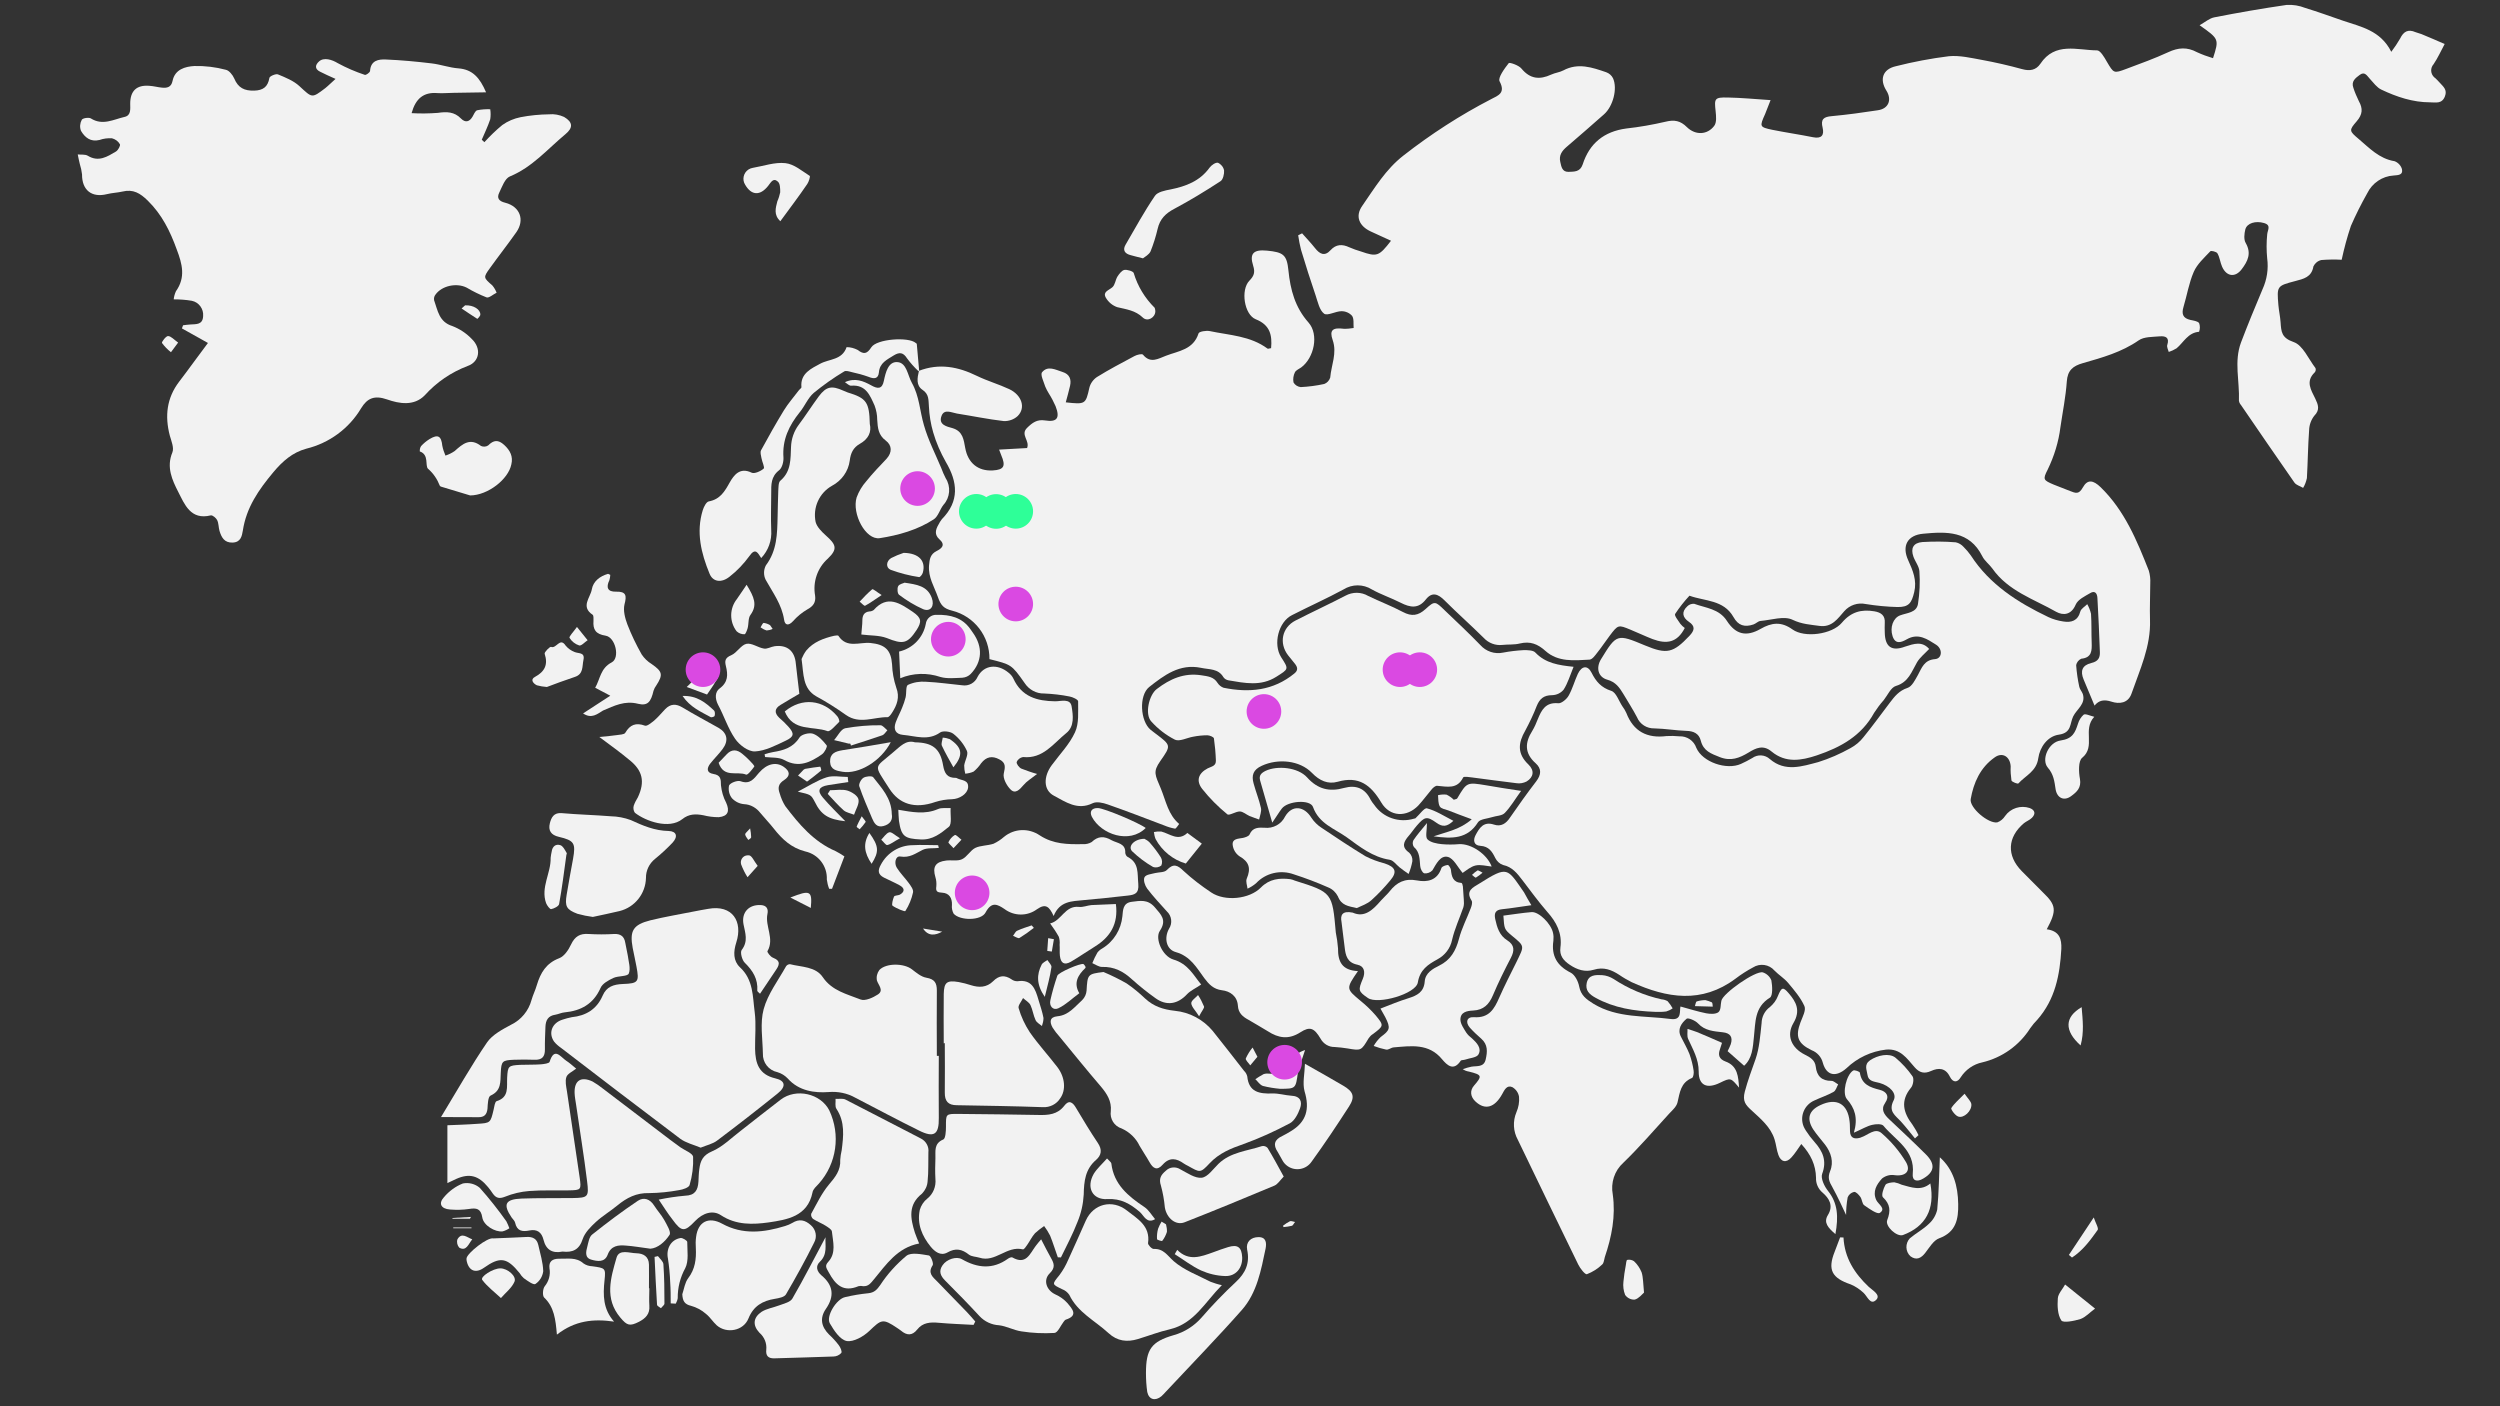 <?xml version="1.0" encoding="utf-8"?>
<!-- Generator: Adobe Illustrator 25.2.3, SVG Export Plug-In . SVG Version: 6.00 Build 0)  -->
<svg version="1.1" id="Слой_1" xmlns="http://www.w3.org/2000/svg" xmlns:xlink="http://www.w3.org/1999/xlink" x="0px" y="0px"
	 viewBox="0 0 1920 1080" style="enable-background:new 0 0 1920 1080;" xml:space="preserve">
<rect x="0" y="0" width="1920" height="1080" fill="#333333" stroke="none"/>
<style type="text/css">
	.st0{fill:#F2F2F2;}
	.st1{fill:#DA49E2;}
	.st2{fill:#2EFF98;}
</style>
<g id="map">
	<g id="sFFT8b.tif">
		<path class="st0" d="M705.7,284.8c15.6-6,30.1-3.2,44.6,3.9c8,3.9,16.8,6.4,24.9,10.2c9.6,4.6,12.7,14.3,6.4,20.6
			c-2.9,2.7-6.8,4-10.6,3.9c-12.1-1.4-24.1-3.9-36.1-5.8c-4.1-0.7-9.7-3.8-11.8,1.8c-2.6,6.8,4,8.2,8.4,9.4c8.1,2.4,8.6,9,9.8,15.3
			c2.1,11.5,9.8,17.8,21.1,17.2c8.7-0.5,10.2-3.3,6.5-11.8c-0.5-1.1-0.8-2.2-1.6-4.2l21.5-1.2c2.3-5.7-5.4-10.2,0-15.5
			c4-3.9,7.6-6.7,13.8-5.7c9.3,1.5,11.6-1.9,8.1-10.9c-1.5-3.4-3.2-6.7-5.2-9.8c-1.1-1.7-2-3.6-2.8-5.4c-1.1-3.6-3.9-9.1-2.4-10.9
			c4.4-5.4,10.4-1.9,15.8-0.2c5.4,1.7,6.8,5.7,5.7,10.6c-0.9,4.2-2.2,8.4-3.3,12.7c15.1,1.7,15.3,1.4,18.1-11.1
			c0.8-3.4,3-6.4,5.8-8.3c9.3-5.8,19.1-10.9,28.8-16.1c2-1.1,5.8-2,6.6-1.1c5.8,7.1,11.8,3,17.7,0.8c9.6-3.7,21-4.6,25-17.2
			c0.5-1.4,5.9-2.3,8.7-1.7c15,3.2,31,3.6,44.2,13.4c0.5,0.4,1.5-0.2,2.8-0.3c0.9-9.9-0.7-17.8-11.8-22.2
			c-8.9-3.6-11.7-22.6-4.9-29.6c3.5-3.6,4.6-6.3,2.9-11.6c-3-9.5,0.5-12.5,10.7-11.5c12.5,1.2,15.2,3.2,16.4,15.2
			c1.5,14.9,5.1,28.4,15.5,40.1c8,9.1,4.3,27-5.7,34.4c-1.7,1.2-4,2.1-4.8,3.7c-1.2,2.4-1.6,5.2-1.1,7.8c1.1,2,3.2,3.3,5.5,3.6
			c6.1-0.3,12.2-1.1,18.1-2.4c2.2-0.8,3.9-2.7,4.6-4.9c0.8-9.6,5.4-18.8,1.9-28.8c-2.7-7.7,0-9.8,8.5-8.7c2.6,0.1,5.1-0.2,7.6-0.6
			c-0.3-3.1,0.4-7-1.2-9.3c-2-2.3-5-3.6-8.1-3.6c-4.6,0-10.9,3.8-13.4,1.9c-3.6-2.7-4.8-9-6.5-14c-3.9-11.6-7.7-23.2-11.2-35
			c-0.9-3.7-1.7-7.4-2.2-11.2l3-1.5c3.3,3.7,6.8,7.4,9.9,11.3c3.6,4.6,7.4,6.7,12,1.6c4.2-4.6,9-4.7,14.3-2.2c3,1.3,6.1,2.4,9.2,3.3
			c12.1,4.2,13.7,3.6,22.9-8.3c-5.3-2.4-10.4-4.7-15.5-7.1c-8.9-4.1-12.3-11.6-6.6-19.7c9.5-13.7,18-28,31.6-38.6
			c21.1-16.5,43.7-31.1,67.5-43.4c5.2-2.7,11.2-4.6,6.4-13.6c-1.5-2.7,3.7-9.8,7-14c0.6-0.8,7.7,1.6,9.8,4.2c6.6,8,14,8.7,22.8,4.6
			c3-1.4,6.5-1.7,9.3-3.2c11.4-6.1,22.2-2.3,33,1.4c2.2,0.8,4.1,2.4,5.2,4.6c3.6,8,0,21.6-6.9,27.7c-9.5,8.4-19,16.7-28.7,25
			c-3.6,3.1-6.1,6.5-4.9,11.6c0.8,3.6,1.4,7.7,6.3,7.6c4.4-0.2,8.9,0.2,10.9-5.7c5.2-16.2,16.4-25.3,33.5-27.6
			c10.1-1.1,20.2-2.9,30.1-5.2c6.8-1.7,11.5-0.8,16.5,4.2c6.5,6.3,15.6,6,20.9-1c2-2.6,1.5-7.5,1.1-11.3c-1.1-9.8-0.8-10.7,9.3-10.5
			c10.5,0.2,20.9,1.2,32.9,2c-2,4.9-3,7.9-4.2,10.7c-4.3,9.6-4.4,10,5.5,12.1c10.4,2.1,20.9,3.6,31.3,5.7c6.5,1.3,8.7-1.5,7.4-7.2
			c-1.7-6.7,0.8-8.5,7.1-9c11.8-1.1,23.5-2.7,35.2-4.5c8.2-1.1,11.1-7.9,6.7-15c-5.5-8.7-2.9-16.5,7.1-18.8
			c13.4-3.4,27.1-6,40.8-7.7c8.3-0.8,17,1.3,25.3,2.8c10.4,1.9,20.8,4.3,31,7.1c5.8,1.6,10.6,0.9,14-4.1
			c11.3-17,28.4-10.4,43.6-10.3c2.4,0,5.5,5.2,7.4,8.6c5.4,9.1,5.2,9.3,15.3,5.5c10.7-4,21.5-7.9,31.9-12.7c7.7-3.6,14.5-4.1,22.1,0
			c3.9,1.8,8,3.3,12.3,4.6c4.7-14.7,4.7-14.7-10.3-25.3c4.2-2.4,7.6-5.4,11.4-6.1c18.4-3.6,36.8-6.8,55.4-9.5
			c4.9-0.3,9.7,0.5,14.3,2.3c9.8,3,19.4,6.5,29,9.8c13.8,4.7,28.8,7.4,37.1,23.9c2.5-3.3,4.8-6.7,6.8-10.2c2.6-5.4,6.1-7.4,11.8-4.9
			c1.5,0.6,3.1,0.9,4.6,1.5c6,2.4,11.9,5.1,17.8,7.6c-2.8,5.2-5.2,10.6-8.5,15.5c-2.7,3-2.4,7.4,0.5,10.1l0,0l0,0
			c0.2,0.2,0.5,0.4,0.8,0.6c1.2,1.1,2.3,2.3,3.4,3.5c2.7,3,6,5.4,4,10.5c-2.3,6-7.1,4.6-11.3,4.6c-13.4,0-25.8-4.2-37.6-9.8
			c-3.4-1.6-6-5.3-8.7-8.2c-2.2-2.3-3.9-6-7.8-3.1c-3.2,2.4-6.8,4.9-4.9,10c1.1,3.5,2.6,6.8,4.2,10.2c3.2,5.7,2.9,10.2-1.7,15.5
			c-6,6.9-5.7,7.4,1.4,13.4c8.3,7,15.9,15.3,27.7,17.2c2.7,1,4.9,3.3,5.7,6.1c1,4.6-2.9,4.6-6.4,4.9c-8.7,0.5-16.5,5.8-20.3,13.7
			c-4.6,8.1-8.8,16.5-12.5,25c-2.9,8.6-5.2,17.2-7.1,26c-5.2-0.3-10.4-0.2-15.6,0.2c-2.7,0.6-4.9,2.4-6.1,4.9
			c-1.4,8.4-7.7,9.6-14.1,11.3c-14,3.7-14,3.8-12.8,18.4c0.4,4.5,1.4,8.9,1.7,13.4c0.5,7.1,0.7,11.8,10,15c7.1,2.4,11.4,13,16.8,20
			c0.4,1.1,0.2,2.5-0.7,3.4c-7.1,6.9-2.7,13.4,0.5,20c2.2,4.6,3.9,8.6-0.8,13.3c-2.4,3.1-3.8,7-3.9,11c-0.9,12.3-1,24.5-1.7,36.8
			c-0.6,2.7-1.5,5.2-2.9,7.5c-2.3-1.4-5.3-2.1-6.7-4.1c-13.8-19.7-27.4-39.7-41-59.5c-0.8-0.9-1.4-2-1.6-3.3
			c0.6-15-3.9-30.1,1.6-44.8c5.2-13.7,10.8-27.3,16.5-40.8c3.4-7.4,4.7-15.7,3.6-23.8c-0.6-6.1-0.6-12.2,0-18.3
			c0.2-3.4,3.4-7.1-2.4-8.8c-6.4-1.9-13.1,0-14.4,4.9c-0.8,3.3-1.3,7.7,0.3,10.4c4.6,8,1.6,14-3.1,20.2c-4.9,6.5-11.6,5.7-15-1.9
			c-1.5-3.3-1.8-7.2-3.6-10.3c-0.7-1.3-4.9-2.3-5.5-1.6c-4.6,4.9-10.1,9.8-12.7,15.8c-3.7,8.5-5.2,18-7.9,27
			c-1.6,5.4-0.4,8.6,5.3,9.9c2.4,0.5,5.5,0.9,6.7,2.4c0.8,2.1,0.8,4.5,0,6.7c-8.6,0.7-11.8,8.1-17.3,12.7c-1.9,1.2-3.9,2.1-6,2.8
			c-0.5-1.8-1.7-3.9-1.1-5.5c1.8-5.6-1.4-6.8-5.6-6.5c-5.5,0.5-12.3,0.2-16.4,3.1c-13.1,9.1-27.9,13.2-42.9,17.5
			c-7.7,2.2-11.7,5.6-12.3,14.1c-0.8,11.8-3.2,23.4-4.9,35.1c-1.4,11.3-4.8,22.3-9.8,32.6c-3.9,7.6-3.3,8.1,4.7,11.5
			c4.2,1.7,8.3,3.3,12.5,4.9c4.2,1.6,6.7,2.9,9.8-2.7c3.6-6.5,8-5.7,13.7-0.2c18.4,17.9,27.9,41,37,64.1c0.9,3.1,1.3,6.4,1.1,9.6
			c0,9.4-0.5,18.8-0.2,28.2c0.7,20.3-7.8,38.2-14.2,56.6c-2.6,7.5-9.5,8.1-15.3,6.2c-5.8-1.9-9.8-1.1-13.1,3l-8.4-20.1
			c-2.7-6.5-1.1-10.9,5.9-12.6c5.2-1.2,6.8-3.9,6.6-8.5c-0.5-13.9-1.1-27.7-1.9-41.6c-0.2-3.6-2.1-5.7-5.5-3.6
			c-4.1,2.4-9.5,4.9-11.2,8.9c-3.4,8-9.6,8.4-14.9,5.5c-17.2-9.8-37-16-49.1-33.3c-2.4-3.3-6-5.9-7.7-9.4
			c-9.9-19.7-27.5-19-45.4-17.3c-12.1,1.1-16.6,9.3-11.5,20.4c3.6,7.9,6.8,15.5,4.6,24.5c-2,8.4-4.2,11.5-12.8,11.4
			c-8.1-0.2-16.3-1-24.4-2.3c-6.1-1.3-12.4,0.8-16.5,5.5c-5,5.6-9.4,12.6-19,11.3c-7.1-1-13.6-1.3-20.7-4.7
			c-6.5-3.2-16.4,0.2-24.7,0.9c-1.9,0.2-3.5,2.1-5.4,2.7c-6.8,2.3-11.7,0.8-15.3-5.7c-7.6-13.4-22.1-12.1-33.8-16.4
			c-4,4.3-7.7,9-11,14c-0.8,1.3,2.4,5.1,4,7.6c1,1.2,2.1,2.3,3.4,3.2c-5.8,11.3-13.9,12.6-24.8,8.5c-5.7-2.2-11.2-4.9-16.9-7.2
			c-9.4-3.9-9.5-3.9-16,4.7c-3.2,4.2-6.1,8.7-9.4,12.8c-1.7,2.2-3.9,5.4-6.1,5.5c-11.8,0.7-24.2,1.9-33.7-6.6
			c-6.1-5.5-11.8-7.7-19.8-5.8c-4.2,1.1-9,0.6-13.4,1.1c-5.3,0.6-10.6-1.4-14.3-5.4c-9.9-9.8-20.3-19-30.1-28.8
			c-4.9-4.9-9.5-6.8-14.3-0.8c-5.8,7.5-12.1,6.3-19.4,2.6c-7.3-3.7-15.1-6.3-22.1-10.2c-6.7-4.2-15.1-4.2-21.8,0
			c-12.9,7-26.4,13-39.5,19.7c-10.5,5.2-14.7,22.3-8.4,32.3c6.1,9.4,5.8,9-3.6,15c-11.9,7.6-24.3,4.9-36.8,2.8
			c-1.6-0.3-3-1.1-3.9-2.4c-4-6.8-10.9-5.8-17.2-7.2c-16.5-3.4-28.3,5.7-39.8,14.7c-8.1,6.5-6.9,26.3,1.1,32.9c1.3,1.1,2.7,2,3.9,3
			c11.9,9,11.9,9,3.5,21c-5.9,8.4-3.9,10.7,0.5,21.3c3.9,9.6,5.6,19.9,14,27c-1.1,1.3-2.3,3.6-3.2,3.6c-2.8-0.5-5.5-1.3-8.1-2.4
			c-14.5-5.5-29-11.1-43.6-16.2c-3.6-1.3-8.6-2.4-11.6-0.9c-11.6,5.7-20.8-1.1-29.7-5.8c-8.2-4.3-8.1-14.7-1.7-23.4
			s13.7-16.1,17.9-25.3c3.2-6.8,2.3-15.7,2.4-23.8c0-1.3-4.2-3.3-6.6-3.7c-6.4-1.3-12.9-2-19.4-2.3c-6.1,0.2-11.9-3-15.2-8.2
			c-10-14.2-10.2-14-26.9-18.2c0.2-17.5-11.6-32.9-28.6-37.2c-6.5-1.6-8.8-4.1-11-10.5c-2.8-8-7.5-15-6.8-24.2
			c0.4-4.9,1-8.7,5.8-11.1c4-2,7.1-4.7,2.1-9.1c-3.8-3.4-3-7.2-0.7-11.1c0.7-1.4,1.6-2.9,2.6-4.2c13.7-13.9,12.3-28.5,3-44.2
			c-4-7.1-7.3-14.6-9.6-22.5c-1.9-6.5-3-13.3-3.3-20c-0.4-4.9,0.2-9.3-4.9-12.7s-4-9.2-2.8-14.4L705.7,284.8z"/>
		<path class="st0" d="M1571.9,713.7c9.8,1.3,11.5,7.4,11.2,15.1c-1.1,19.9-4.7,38.7-18.4,54.3c-2,2-3.8,4.2-5.5,6.6
			c-8.4,13.2-21.6,22.6-36.8,26.2c-6.8,1.4-12.8,5.6-16.6,11.5c-2.4,4-5.8,4.4-8.3-0.5c-3.3-6.8-8.7-7-14.4-4.4
			c-5.3,2.4-9,1.4-12.8-3c-5.8-6.6-10.8-14.4-21.8-13.4c-11.4,1.3-22.1,6.3-30.4,14.3c-8,7.1-15.4,5.9-18.2-4.3
			c-1.1-4.3-4.3-7.9-8.5-9.5c-10.8-5.2-12.7-10.6-8.6-21.5c1.5-4,4.4-9.3,3-12.4c-2.9-6.5-7.9-12.3-12.5-17.8
			c-3-3.6-7.2-6.1-10.5-9.5c-4.1-4.8-11.2-5.8-16.5-2.4c-4.7,2.5-9.2,5.4-13.4,8.6c-26,19.4-52.7,15-79.8,2.7
			c-3.3-1.7-6.5-3.5-9.5-5.6c-6-3.9-12-6.3-19.7-3.9c-6.5,2-12.7,0-18.4-3.9c-4.9-3.3-7.9-7.1-7.1-13.1c1.5-11.1-3.1-19.7-10.2-27.6
			c-6.7-7.7-12.7-16-18.9-24.1c-4-5.2-7.8-10.3-15-11.8c-2.6-0.9-4.7-2.9-5.9-5.3c-2.4-4.9-4.9-9-11.5-9.4c-5.2-0.3-5.6-4.5-3.7-8.1
			c2.9-5.5,6.1-10.9,14.2-8.2c5.4,1.8,9.3-0.8,12.3-5.4c6.5-9.4,13.1-18.7,20.1-27.8c3.9-5.1,4.3-9.7-0.4-13.9
			c-8.7-7.7-8.3-15.9-2.6-24.9c1.7-2.8,3-5.8,4.2-8.9c2.9-7.1,6-13.2,15.7-12.3c2.4,0.3,6.5-3.1,8-5.8c3-5.3,4.6-11.4,7.1-16.8
			c3-6.2,7.5-6.8,10.5-0.9c3.4,6.8,7.4,11.5,15.2,14c3.7,1.2,5.7,7.6,8.4,11.7c1.2,1.6,2.3,3.4,3.1,5.2c5.5,14.3,16,19.7,30.9,17.8
			c3.3-0.2,6.5-0.1,9.8,0.2c5.8-0.3,11.2,3.3,13.1,8.9c4.8,11,23.3,17.2,34.2,12.3c3-1.4,5.9-2.8,8.7-4.5c4.1-3,9.8-2.7,13.6,0.8
			c11.8,10.1,24.8,5.5,37.1,2.3c8.6-2.7,16.8-6.3,24.7-10.7c3.9-2.1,7.4-5,10.1-8.5c7-8.6,13.4-17.5,20.1-26.3
			c3.7-4.9,7.2-9.4,13.7-11.5c3.4-1.1,5.8-6.1,7.9-9.8c3.1-5.7,4.9-11.7,13.3-12.3c5.4-0.5,5.9-7.7,0.8-11
			c-6.8-4.3-13.7-9.3-22.6-4.2c-3.9,2.2-8.7,4.3-10.9-2.4s0.4-14,5.8-16c5.4-2,12.5-2,13.7-8.7c1.3-8.3,1.7-16.8,1.1-25.1
			c-0.2-3.8-3.2-7.4-4.6-11.3c-2.3-6.5,0-10.6,6.8-11.2c8.6-0.5,17.2-0.5,25.7,0.2c2.4,0.5,4.5,1.8,6.1,3.6c2,2,3.9,4.2,5.5,6.5
			c14.6,22.5,36.1,36.1,59.5,47.3c3.6,1.7,7.5,2.8,11.5,3.4c6.2,1,11.2-0.5,13.1-7.7c0.6-2.2,3.5-3.7,5.3-5.6
			c1.3,2.3,2.3,4.8,2.9,7.4c0.5,7.4,0.2,14.7,0.5,22.1c0.2,6.1,0.2,11.6-8,12.4c-2,0.9-3.6,2.8-3.9,5.1c0.4,5.5,1.2,11.1,2.4,16.5
			c0.4,1.9,2,3.6,2.7,5.5c2.4,7.7-4.6,11.5-7.4,17.2c-2.7,5.6-1.1,12.6-10.9,14c-8.8,1.2-14.7,9.6-15.9,18.1
			c-1.4,10.2-9.8,13.3-15.3,19.4c-0.5,0.5-4.9-1.1-5.3-2.3c-0.5-3.6-0.8-7.3-0.6-10.9c-0.5-7.5-6.4-11.1-12.3-6.8
			c-11,7.7-16.2,19.4-18.4,32c-1.1,6.6,13.5,19,20.4,17.9c2.5-0.9,4.6-2.7,6-4.9c4.2-6,12-8.5,19-6.1c4.1,1.6,4.6,4.5,1.6,7.5
			c-1.7,1.7-4.2,2.6-6.1,4.1c-12.8,10.8-13.4,24.9-1.7,36.8c5.5,5.5,11,11,16.4,16.5C1579.2,695.2,1579.7,699.2,1571.9,713.7z"/>
		<path class="st0" d="M372,109.2c4.3-4.7,8.9-9.2,13.8-13.2c4.2-3,9-5,14-6c7.2-1.4,14.6-2.1,21.9-2.2c3.9-0.4,8,0.4,11.5,2
			c6.8,4,7.1,8.3,1,13.3c-13.7,11.4-25.4,25.3-42.6,32.4c-3.9,1.6-6,8-8.2,12.5c-2,4.1-0.3,6.5,4.6,7.7c11.4,2.9,15.2,13.2,8.5,22.7
			s-13.7,18.4-20.3,27.6c-5.2,7.2-4.9,7.2,2,13.3c1.4,1.7,2.4,3.5,3.2,5.5c-2.7,1.3-5.8,4.2-7.7,3.6c-5.3-2.1-10.4-4.6-15.3-7.5
			c-7.7-3.9-19-1.5-23.9,5.3c-1,1.2-1.4,2.8-1.1,4.4c2.8,7.8,3.7,16.6,14,19.8c5.7,2.2,10.8,5.6,15,10c7.4,7.1,6.1,17.4-3.3,20.7
			c-12.6,4.8-23.8,12.4-32.9,22.5c-8.3,8.5-19.7,6.4-28.8,3.2c-9.8-3.4-15.3-1.1-20.1,6.8c-9.3,15.6-24.5,26.7-42.1,31
			c-10.6,2.9-18.2,9.6-25.3,18.1c-11.2,13.4-20.7,27-23.4,44.8c-0.7,4.2-1.6,9-7.9,9.2c-6.3,0.2-8.5-4-10-8.9
			c-0.8-2.7-0.6-5.8-1.8-8.3c-0.8-1.7-3.6-4-4.9-3.7c-15.6,3.9-20.2-8.7-25-18c-4.6-9-9.3-19-4.5-30.4c1.4-3.4-0.8-8.7-2-12.9
			c-3.9-15-2.4-28.8,7.2-41.4c7.4-9.6,14.5-19.7,22.1-29.7c-7.4-4.1-13.7-7.7-20-11.2l0.9-2.4c1.8-0.2,3.7-0.5,5.6-0.6
			c4.5-0.3,9.5,0.3,9.8-6.4c0.5-5.5-3.2-10.7-8.7-11.8c-4.6-0.8-9.3-1.1-13.9-1.1c0.2-2.1,0.8-4.2,1.7-6.2
			c7.6-10.7,4.9-20.9,0.6-32.2c-5.1-14.1-11.4-26.8-22.2-37.4c-5.8-5.7-11.2-9-19.4-7c-3.9,0.9-8,1-12,2
			c-11.7,2.9-19.2-3.1-19.1-15.2c-0.3-2.7-0.9-5.3-1.7-7.9c-0.6-2.4-1.1-4.9-1.6-7.4c2.6,0.3,5.7-0.2,7.7,1c8.3,5.1,15,0.7,21.6-3.2
			c1.7-1,3.6-4.5,3.1-5.6c-1.3-2.3-3.5-3.9-6.1-4.6c-3.3-0.2-6.5,0.2-9.6,1.3c-6.8,1.7-11.2-1.9-14.2-7c-1.1-2.8-0.8-5.9,0.6-8.5
			c0.7-1.3,5.3-2,6.9-1.1c9.1,5.8,17.5,0.8,25.9-1.1c5.2-1.1,4.4-6.1,4.4-10.2c0-9.8,4.9-14.5,14.7-13.7c3.3,0.2,6.5,1.1,9.6,1.4
			c3.9,0.4,7.2-0.2,8.2-5.1c1.8-9,9.8-11.1,16.8-11.5c8.1-0.2,16.3,0.8,24.2,2.9c2.4,0.5,5.2,3.9,6.4,6.7c3,7.2,7.8,9.5,15.3,9.3
			c6.8-0.2,10.5-2.8,11.7-9.8c0.2-1.3,4.9-3.3,6.5-2.7c5.8,2.4,12.1,4.9,16.6,9.1c9.8,9,9.3,9.5,19.8,1.5c2.4-1.9,4.6-4.2,7.9-7.1
			c-4.8-2.2-8.4-3.7-12-5.6c-4.2-2.1-3.6-5.2-0.7-7.8c3.7-3.4,10-1.4,14.4,1.3c6.6,3.6,13.6,6.6,20.8,9c0.9,0.3,3.9-1.8,4-3
			c0.5-8.1,6.5-9.1,12.3-8.8c11.8,0.5,23.5,1.6,35.1,3c6.8,0.8,13.6,3.3,20.4,3.8c10.9,0.8,16.5,7.2,21.3,18.4l-25,0.4
			c-4.1,0-8.2,0.5-12.3,0.2c-10.7-0.9-16.8,4.2-19.9,15.4c6.7,0.4,13.4,0.3,20.1-0.2c6.8-1,12.7-1,17.9,4.4c3.4,3.4,6.5,2.4,8.8-1.5
			c1-1.7,2-4.4,3.5-4.9c3.3-0.7,6.7-0.9,10.1-0.8c0.4,2.6,0.4,5.2,0,7.7c-1.8,5.4-4.3,10.5-6.5,15.7L372,109.2z"/>
		<path class="st0" d="M1208.5,512.1c-2.7,6.6-4.4,12.5-7.6,17.5c-2.2,2.7-5.4,4.2-8.9,4.3c-6.5,0-9.6,2.9-11.8,8.3
			c-2.5,6.5-5.5,12.7-8.8,18.9c-5.5,9.5-6.3,17.7,2.4,26c4.9,4.7,4,9.8-1.4,13.1c-2.4,1.2-5.1,1.7-7.7,1.3c-11.4-1.3-22.6-3-34-4.4
			c-2.4-0.3-6.5-1-7,0c-4.6,9.3-12.3,7-20,6.4c-1.2-0.1-2.9,1.3-3.9,2.4c-3.6,4.2-6.8,8.7-10.5,12.7c-8.9,9.3-21.9,8.9-28.5-2.3
			c-8-13.4-17.2-20.6-33.5-15.9c-7.4,2.1-13.9-0.8-19.7-6.8c-9.5-9.8-26.2-11.2-38.5-5.5c-6.7,3-8.1,7.4-6.3,13.7
			c1.7,6.3,4.2,12.4,5.6,18.7c0.6,2.7-0.8,5.9-1.4,8.9c-2.4-0.9-4.9-1.7-7.4-2.7c-2.4-1.1-4.9-3.4-7.4-3.5c-3.3,0-8.1,3.4-9.6,2.2
			c-7.1-5.8-13.6-12.3-19.3-19.5c-4.9-6.3-3-12,4.2-15.8c3-1.5,6.5-1.7,6.3-6.1c-0.2-5.7-0.7-11.3-1.5-16.9
			c-0.2-1.1-3.3-2.4-5.1-2.4c-3.6,0-7.3,0.4-10.9,1.1c-4.7,0.8-10.4,3.9-13.9,2.3c-6.9-3.5-13.1-8.3-18.2-14
			c-5.2-5.5-1.8-20.5,4.3-25c10.1-7.7,20.8-12.5,34-10.5c5.1,0.8,9.6,1.1,12.6,5.9c1.1,1.7,2.7,3,4.6,3.7c19.7,4,38.1,2.3,54.3-10.9
			c3-2.4,2.7-4.7,0.6-7.4c-2-2.7-3.7-4.4-5.4-6.7c-7.1-9.3-4.6-21.3,5.7-26.6c12.7-6.5,25.7-12.5,38.4-19.1c5.5-3,12.1-3,17.5,0.2
			c8.8,4.3,18,7.7,26.6,12.3c6.8,3.6,11.8,2.9,17.5-2.3c7-6.4,7.4-6,14.7,1.1c9.1,8.7,18.4,17.4,27.2,26.5c4.4,5,11.1,7.3,17.6,5.9
			c5.2-1,10.5-1.6,15.8-1.9c3.1,0,7.4,0,9.1,2C1187.1,509.4,1197,510.9,1208.5,512.1z"/>
		<path class="st0" d="M1123.4,821.1c2.2-0.8,4.4-1.4,6.7-1.9c4.2-0.7,9.5,0.6,10.9-5.5c1.4-6.1,1.7-11.4-3.3-15.9
			c-3.1-2.7-6.1-5.5-8.8-8.5c-3.7-4.2-2.4-8.5,3.1-8.1c11.6,0.8,15.6-6.3,19.4-15c4.1-9.3,8.8-18.4,13.3-27.5
			c5.9-12.3,6.7-11.7-3.7-20.2c-5.8-4.9-5.7-5.1-6.4-15.3c7.2-0.9,14.3-2.1,21.6-2.7c5.6-0.5,15.1,9,16.5,15.9
			c0.5,2,0.5,4.1,0.3,6.1c-1.7,11.5,2.8,19.3,13.3,24.5c3.3,1.7,5.8,6.8,6.5,10.6c1.3,6.8,5.4,9.8,11,13.3
			c18.5,11.2,39.2,9,59.4,11.7c8.7,1.1,6.5-6.1,7.4-9.6c7,1.9,13.2,3.9,19.7,5.2c3.1,0.6,7.4,0.8,9.5-0.9c2-1.7,1.5-5.7,2.2-8.7
			c1.1-5.7,26.3-23.4,31.9-21.8c3,1,5.4,3.3,6.5,6.1c0.8,4.4,1.2,11.8-1.1,13.3c-12,7.4-11,18.9-12.3,30.2c-0.8,8-1.2,16.4-7.5,22.1
			l-12.7-11.2c0.9-1.7,1.7-3.5,2.4-5.3c1.8-5.5-0.3-8.6-6.1-9.2c-6.8-0.8-13.7-1.1-19-6.8c-2-2.2-7.7-4.6-8.8-3.6
			c-3.9,3.3-7.4,8-4.3,13.9c2.2,4.4,4.7,8.7,6.5,13.2c1.5,4.2,2.6,8.5,3.2,12.8c0.3,1.8-0.2,5.2-1.3,5.6
			c-8.7,3.6-9.3,11.2-11.1,18.8c-0.8,3.3-4,6-6.5,8.7c-11.6,12.7-22.8,25.7-35.1,37.6c-6.8,6.1-9.8,15.4-8.1,24.4
			c2.3,16.6-0.8,32.4-6.1,48c-0.6,2-0.7,4.6-2,5.7c-3.4,3.3-7.4,5.8-11.8,7.5c-1.3,0.4-5.1-4.3-6.6-7.4
			c-15.6-31.9-30.9-63.7-46.4-95.8c-3.6-6.5-4-14.3-1.1-21.2c1.6-3.7,2.4-7.8,2-11.9c-0.5-3.1-2.4-5.8-5.2-7.4
			c-4.2-1.8-6,2.2-7.8,5.5c-5.8,10.4-13.1,12.3-20.3,5.7c-4.1-3.7-4.6-8.5-1.3-12.3c6.5-7.5,6.2-8.3-3.8-10.8
			C1126.2,822.7,1124.7,822,1123.4,821.1z"/>
		<path class="st0" d="M1481.6,498.4c-3.2,3.4-7.1,6.5-9.3,10.2c-4.2,7.2-6.5,15.3-16.2,18.2c-3.9,1.1-6.4,7.1-9.4,10.9
			c-2.7,3-5.2,6.4-7.4,9.8c-9.7,17.7-25.8,26.5-43.9,32.6c-12,4-23.9,6.1-34.8-2.9c-6.4-5.4-12-2.8-17.8,0.8
			c-6.8,4.1-13.4,6.8-21.9,3.5c-6.8-2.7-12.7-4.7-14.7-12.7c-1.4-5.5-5.6-7.4-11.2-7.5c-8.1-0.3-16.2-1.7-24.4-1.9
			c-5.8,0.2-11.2-3.2-13.4-8.6c-3.2-6.1-7-12-10.5-17.9c-3-4.9-5.8-9.1-12.3-10.9c-7.1-2-8.8-9.1-4.9-15.6
			c12.1-19.7,12.3-19.7,33.9-10.7c16.8,7,21.6,5.8,34.1-7.4c4-4.2,4.6-7.4-0.5-10.8c-5-3.4-5.7-7.7-1.1-11.9c1.4-1.4,3.3-2,5.2-1.9
			c9,3.3,19.2,3.8,25.2,13.2c6.8,10.5,15,12.3,25.8,6.1c8.5-4.9,15.9-5.8,24.5,0.4c9.3,6.7,30.4,3.9,38-5.2c7-8.3,15-10.4,25-8.7
			c5.1,0.9,8.3,3.2,7.9,8.9c-0.2,2.4,0,4.9,0,7.4c0.2,10.9,5.2,14.7,15.6,10.8C1469.9,494.4,1476.1,492.2,1481.6,498.4z"/>
		<path class="st0" d="M538.1,881.4c-5.5-2.3-11.2-3.6-15.6-6.8c-30.7-23.1-61.1-46.4-91.6-69.8c-2-1.4-3.9-3-5.4-4.9
			c-4.6-6.7-1.4-14.4,6.5-16.8c2.3-0.8,4.7-1.4,7.1-1.9c10.9-1.1,19.2-6.1,23.7-16.5c3-7,8.4-8.7,15.7-9
			c11.8-0.4,12.5-1.7,10.3-13.4c-0.9-4.9-2-9.6-2.9-14.3c-2.4-13.1,0.2-17.8,13.6-21.2c11.1-2.7,22.4-4.6,33.5-6.8
			c3.6-0.7,7.2-1.4,10.9-2c18.7-3.4,26.7,9.8,21.6,25.7c-2.4,7.4-2.4,14.2,2.7,19.1c10.5,9.6,9.8,22.5,11.4,34.5
			c1.2,9.3,0.2,18.7,0.3,28.2c0.2,10.9,2.7,19.7,15.6,22.7c7.9,1.8,8.3,6.4,1.6,11.7c-15.3,12.3-30.7,24.3-46.4,36.1
			C547.4,878.5,542.8,879.5,538.1,881.4z"/>
		<path class="st0" d="M847.5,746.5c6.1,2.6,12.1,5.5,17.8,8.8c5.1,3.5,9.8,7.4,14.2,11.6c6.5,6,13.7,8.4,22.8,9.4
			c11.3,1.1,21.8,6.7,29.1,15.5c8.2,10.2,16.1,20.5,24.1,30.7c1.2,1.1,2,2.6,2.4,4.2c1.2,12.1,9.3,13.4,19.2,13.1
			c4.9-0.2,9.8,1.4,14.6,1.7c7.1,0.3,8.6,4.7,6.7,9.8c-1.5,4.2-4.2,9.5-7.8,11.4c-11.5,6.1-23.3,11.5-35.5,15.9
			c-9.8,3.4-18.8,7-26.1,14.8c-7.3,7.8-7.4,7.1-16.6,2c-1.1-0.5-2.1-1.1-3.2-1.8c-5.6-4-10.9-5.1-16.2,0.8
			c-4.3,4.9-7.4,3.1-10.2-1.9c-2.4-4.3-5.2-8.3-7.6-12.5c-2.8-5.9-7.7-10.6-13.7-13.3c-5.8-1.8-9.3-7.5-8.4-13.4
			c0.7-7.6-2.9-13.2-7.5-18.7c-10.9-12.7-21.4-25.7-32-38.6c-1.9-2.1-3.7-4.4-5.2-6.8c-2.4-4.3-2.4-8.1,3.7-8.7
			c8.7-0.8,13.4-7.4,19-12.4c2-2,3.2-4.6,3.4-7.4C835.2,748.3,835.3,748,847.5,746.5z"/>
		<path class="st0" d="M1042.9,745.8c-9.3,13.6-9.2,13.5,2.2,23c4.1,3.3,7.9,7,11.4,11c6.5,7.9,6.3,8-2,14.3c-1.4,0.8-2.5,2-3.4,3.3
			c-5.7,9.6-5.7,9.6-16.2,7.8c-3.3-0.5-6.5-0.9-9.8-1.1c-4.6,0.1-8.7-2.4-10.9-6.4c-4.9-8.3-8.2-9.6-15.5-4.9
			c-9,5.8-16.8,4.5-25-0.8c-4.9-3-9.8-5.8-14.7-8.7c-4.5-2.4-8-5.2-8.3-11c-0.5-7.2-5.9-11.1-12.3-11.8c-6.4-0.8-10-4.6-13.5-9.3
			c-5.9-8-10.6-16.8-21.9-20c-7.4-2-9.1-10.9-5.2-17.9c2.8-4.2,2.1-9.9-1.6-13.3c-5.2-5.8-10.5-11.4-15.2-17.6
			c-1.7-2.3-3.1-6.5-2-8.7c1.1-2.1,5.2-2.4,8.2-3.2c3-0.7,7.1-0.4,8.9-2.3c5.1-5.3,8.2-3.9,12.9,0.7c6.6,6.1,13.7,11.5,21.2,16.5
			c10.5,7.1,29.4,5.2,38.2-3.8c6.5-6.6,14.2-7.4,22.5-6.4c1.2,0.2,2.4,0.6,3.5,1.1c28.8,9.1,28.8,9.1,31.5,39.9
			c0.8,4,1.4,8,1.7,12.1C1027.5,738.4,1030.5,745.2,1042.9,745.8z"/>
		<path class="st0" d="M721,810.9c0,15.9-0.2,31.9,0,47.7c0.2,12.7-3.6,15.5-15.3,9.6c-16.5-8.1-32.6-16.8-48.9-25.2
			c-6.2-3.5-13.4-4.9-20.5-4.3c-10.6,0.8-22.8-0.8-31.3-10.4c-2.2-2.3-4.9-4-8-4.9c-6.7-1.4-11.4-7.4-11.1-14.3
			c-0.2-11.4-2.3-23.4,0.6-34.1c3.2-11.7,11.2-22.1,17.2-32.9c0.7-1,1.8-1.6,3-1.6c9,2.3,19.7,1.7,25.3,10.1
			c7.1,10.4,18.6,12.9,28.9,17c3.5,1.4,9.6-1.4,13.4-3.9c4.6-3.1,0.4-7-0.8-10.6c-0.6-2.9,0.1-5.8,1.9-8.2
			c5.2-5.4,18.8-5.2,24.9-0.5c3.4,2.6,7.1,5.8,11.2,6.5c6.4,1.1,8,4.1,8,9.8c-0.2,16.7,0,33.5,0,50.2L721,810.9z"/>
		<path class="st0" d="M812.4,965.6c-2-5.5-3.7-11.2-5.9-16.6c-1.3-2.6-2.8-5-4.6-7.4c-2.5,1.7-4.8,3.5-7,5.5
			c-2.4,2.7-4,6.1-6.1,9.1c-0.9,1.3-2.4,3.6-3.3,3.3c-12.3-3-21.1,10.4-33.3,6.4c-2.7-0.8-6-0.8-8-2.3c-5.4-4.3-10.3-5.3-16.6-1.7
			c-5.3,3-9.8-0.8-12.8-4.4c-6.6-8.1-10.7-17.5-8.4-28.3c1-3.4,3-6.5,5.8-8.7c4.5-3.6,6.8-9.3,6.2-15.1c-0.3-5.2-0.2-10.6,0-15.9
			c0.2-5.3-1.4-11.3,6.1-14.4c1.7-0.8,2-6.5,2-9.8c0-9.8-0.3-9.9,9.8-9.8c20.4,0.2,40.8,0.4,61.2,0.8c7.6,0.2,14.6-0.3,19.8-7
			c3.6-4.8,6.5-2.9,9.1,1.6c5.4,9.1,10.9,18.2,16.8,27c3.4,5.1,2.7,9.3-1.4,12.9c-8.3,7.1-9.3,16.3-9.5,26.6
			c-0.4,7.3-2,14.4-4.8,21.1c-3.6,9.3-8.3,18.2-12.7,27.2L812.4,965.6z"/>
		<path class="st0" d="M705.9,955c-16.8,3.2-25.3,16.2-34.7,27.5c-2.6,3.1-4.2,5.5-8.3,5.3c-1.2-0.3-2.4-0.3-3.6,0
			c-11.7,4.9-17.7-1.1-22.8-10.6c-1.7-3.2-3.4-4.9-0.4-8.1c6.3-6.9,3.6-15.4,2.8-23.3c-0.2-1.7-3.1-3.3-4.9-4.5
			c-3.1-1.9-6.5-3.2-9.6-5.2c-1.1-1-1.7-2.5-1.4-3.9c4.2-7.6,8-15.7,13.5-22.3c4.9-5.8,9.3-11.1,8.8-19.2c0.2-2.4,0.5-4.9,1.1-7.2
			c1.4-10.9,2.7-21.8-4-31.9c-1.3-1.9-0.5-5.1-0.7-7.7c2.6,0.2,5.6-0.5,7.7,0.6c19.3,9.8,38.3,19.9,57.5,29.7
			c4.2,2,6.7,6.3,6.1,10.9c-0.2,7.4,0.2,14.7-0.6,22.1c-0.2,3.6-1.8,6.9-4.3,9.5c-10.9,8.6-8.9,19-5.5,29.9
			C703.5,949.2,704.6,951.8,705.9,955z"/>
		<path class="st0" d="M505.9,921.3c6.8-1.4,13.5-2.4,20.3-3c7.5-0.2,9.8-4.2,10.2-10.8c0.2-3.3,0.2-6.5,0.7-9.8
			c0.8-6.2,2.7-10.5,9.8-13.5c8-3.4,14.7-10.2,21.8-15.6c10.3-8,20.5-16.2,30.9-24.1c11.8-9,30.7-4.7,37.3,8.3
			c8.8,18.7,5.7,40.8-8,56.2c-1.9,2.1-4.5,4.2-4.9,6.8c-3.8,18.6-19.7,20.9-33.6,23c-12.1,1.7-25,2.2-36.7-5.5
			c-6.3-4.2-13.9-1.7-19.7,4.3c-8.3,8.7-10.5,8.7-17.6-1.1C513,932.2,510,927.4,505.9,921.3z"/>
		<path class="st0" d="M432,961.2c-7.7,1.6-12.7-1.3-14.6-9.1c-1.4-5.7-4.9-8.3-10.8-7.1c-5.5,1.1-9.6,0.5-11-6
			c-0.3-1.4-1.8-2.7-2.7-4c-6.8-10.1-4.9-14,7.7-14.5c13.1-0.5,26.1-0.2,39.2-0.4c11.8-0.2,12.6-0.8,11.1-12.8
			c-2.4-19.8-5.7-39.5-8.5-59.2c-0.4-2.8-1-5.6-1.1-8.5c-0.4-9.8,4.9-13.2,13.8-9c2.8,1.6,5.5,3.5,8,5.5
			c17.2,13.1,34.4,26.2,51.5,39.2c2.6,2,5.2,3.9,7.9,5.8c3.4,2.4,9.6,4.6,9.8,7.4c0.3,7.3-0.6,14.6-2.7,21.6c-0.5,1.9-5.1,3.5-8,3.9
			c-7.6,1.4-15.3,2.2-23.1,2.3c-9.8-0.3-17.2,3.6-24.4,9.5c-5.3,4.4-11.4,8-16.5,12.7c-4,3.7-8.4,8.1-10.1,13.1
			C444.9,959.8,439.8,962.1,432,961.2z"/>
		<path class="st0" d="M938.4,987c-13.2,13.3-21.1,29.4-40,33.9c-8.3,1.9-16.3,5-24.5,7.5s-15.8,1.7-22.6-4.6
			c-10.3-9.5-23.7-15.9-30.1-29.4c-1.4-2-3.3-3.5-5.5-4.3c-8-3.9-7.9-3.6-2-10.9c2.7-3.6,4.9-7.5,6.7-11.7c4.6-9.9,9-20.1,13.5-30.1
			c5.8-12.9,20.3-16.6,31.6-7.7c8,6.3,18.1,11.8,16.2,25c-0.2,1.3,2.9,4.6,4.4,4.5c7.5-0.3,10.3,4.9,15.2,9.3
			c8,7,18.7,10.9,28.4,15.9C932.4,985.4,935.3,986.4,938.4,987z"/>
		<path class="st0" d="M343.6,908.6v-44.4c6.9-0.3,14.9-0.5,22.8-1.1c10.3-0.6,10.3-0.7,12.7-10.9c0.5-2.3,1-6.1,2.3-6.5
			c9.8-3,7.7-11,8.1-18.1c0.5-8.9,0.9-9.3,10.1-9.8c5.3-0.2,10.6,0,15.9-0.4c2.3-0.2,6.2-0.7,6.6-1.9c3.6-11.7,8.4-3.8,12.7-0.9
			c2.7,1.7,5.1,4,7.7,6.1c-2.9,2.3-6.6,3.9-7.5,6.4c-1.1,3.2-0.2,7.2,0.4,10.9c3.2,22.1,6.6,44.2,9.8,66.4c1.3,9.4,1.1,9.6-8.2,9.8
			c-10.2,0.2-20.4-0.3-30.6,0.5c-6.4,0.5-12.7,2-18.6,4.4c-4.3,1.7-6.8,1.1-9.3-2.4c-1.1-1.7-2.3-3.3-3.6-4.9
			c-7.4-9-14.3-10.9-24.5-6.4C348.8,906.1,347,907.1,343.6,908.6z"/>
		<path class="st0" d="M809.2,703.5c-3.4-7.4-6.2-9.8-12.8-5.2c-7.4,5.5-17.6,5.4-25-0.2c-5.4-3.6-9.8-6-14.5,2.7
			c-3.4,6.5-19.8,6.3-24.5,0.9c-1.1-2-1.6-4.4-1.3-6.8c0.2-5.4-2.3-9-7.4-9.3c-3.9-0.2-5.2-0.9-4.6-4.9c0.2-2.4,0-4.8-0.7-7
			c-2.4-8,0-11.8,8.3-12.8c4-0.5,8.7,0.6,12.1-1c3.9-1.8,6.4-6.8,10.2-8.7c3.9-1.9,9.4-1.7,14-3.2c3-1.4,5.7-3.2,8.1-5.3
			c7.9-6.5,19-6.9,27.5-1.1c10.4,6.8,21.5,6.9,32.9,6.7c2.4,0.2,4.9-0.4,6.9-1.6c4.9-4.7,9.6-4.7,15.3-1.4
			c4.4,2.4,10.9,2.3,10.5,9.8c0.2,1.2,0.8,2.4,1.8,3c9,4.6,7.4,12.6,8.2,20.7c0.7,7.6-3,8.4-8,9c-11.4,1.4-22.7,2.4-34.1,3.5
			C823.3,692.2,813.8,691.9,809.2,703.5z"/>
		<path class="st0" d="M724.8,801.3c0-12.7-0.2-25.3,0-37.9c0.2-9,2.4-10.7,11.4-9.2c3.2,0.6,6.4,1.4,9.4,2.4c6.3,2,12.1,1.9,17.1-3
			c4.4-4.5,8.9-5,14.1-1.5c1.3,1,2.9,1.5,4.6,1.5c11.1-1.7,13.7,5.9,16.1,14.1c1.4,4.7,3,9.3,3.9,14.1c0,2.1-0.5,4.2-1.2,6.2
			c-1.7-1.5-4.1-2.7-4.9-4.6c-1.7-3.6-2.2-7.9-3.9-11.5c-1.1-2.2-3.8-3.6-5.7-5.4c-1.2,2.6-4,5.7-3.4,7.7c1.9,6.6,4.8,12.8,8.6,18.6
			c6.5,9.3,14.3,17.8,21.2,26.8c6,7.9,6.6,17.7,2.2,23.8c-2.8,4.6-8,7.2-13.4,6.9c-22.1-0.8-44-1.1-66-1.5c-6.8,0-9.4-3.1-9.3-9.8
			c0.2-12.7,0-25.3,0-37.9L724.8,801.3z"/>
		<path class="st0" d="M668,325.5c1.5,6.4-1.1,11.7-7.7,15.4c-4.9,2.8-7,6.9-7.7,12.9c-1.1,8.2-6.2,15.3-13.5,19.2
			c-9.9,5.5-15,16.8-12.7,27.9c1,3.8,4.6,7.4,7.7,10.2c8,7.1,9.5,10.4,1.7,17.9c-8,7.1-11.7,17.9-9.8,28.5c0.7,5.1-1.4,8.1-6.1,10.6
			c-4.1,2.4-7.7,5.4-10.9,9c-3.3,3.6-6.2,3.3-6.8-1.1c-1.8-11.8-8.7-20.9-14.2-30.8c-1.7-3.5-1.6-7.6,0.2-11
			c8.6-11.4,8.7-24.3,9-37.3c0.2-6.5,0.2-13.1,0.5-19.7c0.2-2.7,0-6.8,1.7-8.1c8.3-7.1,7.7-16.7,8.1-25.8c0.2-6.1,2.2-12,5.8-16.9
			c5.4-7.2,10.2-14.8,15.6-22.1c5.7-7.5,9.8-8.3,18.7-4.3c1.1,0.5,2.3,1,3.4,1.4C665.5,305.8,667.6,308.9,668,325.5z"/>
		<path class="st0" d="M1176.1,695.2c-8.3,1.1-15.5,2.4-22.6,3.1c-4.9,0.5-6.1,2.9-5.2,7.4c1.4,6.5,3.2,12.7,9.3,16.5
			c5.7,3.6,5.6,8,2.7,13.5c-4.9,9.4-9.6,18.9-13.7,28.6c-3,7.1-7.2,11.4-15.2,11.8c-4.6,0.2-9.8,1.1-9.8,6.9c0,3.4,2.7,7.1,4.6,10.2
			c1.2,1.7,2.7,3.1,4.3,4.3c3.7,3.4,7.7,7.6,4.9,12.4c-1.4,2.4-6.8,2.7-10.2,3.9c-1.1,0.4-3,0.2-3.4,0.9c-5.5,8.3-10.5,3.3-14.3-1.2
			c-10.2-12.4-23.8-10.2-37.2-9.1c-2,0.2-3.9,2-5.7,1.7c-3.3-0.7-6.5-1.6-9.6-2.8c1.4-2.5,3.3-4.9,5.4-6.9c7.1-5.2,7.7-6.8,3.6-15
			c-0.9-1.8-2-3.5-3.8-6.8c7.5-2.9,14.4-5.8,21.6-8c6.6-2.1,11.8-4.7,12.4-12.9c0.5-6.4,6-9.6,11.1-12.1
			c8.8-4.3,12.8-11.5,15.2-20.6c2.1-8.1,6.1-15.7,9.1-23.6c0.7-1.8,1.4-4.5,0.6-5.7c-4.9-7.7,1.1-10.1,5.9-13.1
			c22.1-13.9,21.3-12,34.4,6.8C1172.1,688.3,1173.8,691.5,1176.1,695.2z"/>
		<path class="st0" d="M796.5,594.4c-4.6,3.6-8,5.6-10.5,8.6c-2.9,3.4-6.2,7-9.8,3.4c-3.1-3-6.1-8.7-5.3-12.3
			c1.2-5.2,1.6-8.3-3.4-10.9c-5.6-3-10.1-2-14,3c-1.6,2.4-3.6,4.6-5.8,6.4c-2,0.9-4.2,1.4-6.4,1.6c-0.5-2-0.8-4.2-0.8-6.3
			c0.5-3.8,3.4-8.3,2.1-11.2c-2.4-5.2-6-9.7-10.5-13.2c-2.3-1.8-7.9-2.4-10-1c-9.3,6.7-19,2.7-28.5,1.9c-5.9-0.5-7.6-4.3-5.7-9.6
			c1.4-3.8,3.4-7.4,4.9-11.2c1.1-2.6,2-5.3,2.7-8c0.8-3.3,0-8.7,1.8-9.6c4.3-2,9.1-2.8,13.9-2.4c9.3,0.4,18.5,1.8,27.8,2.7
			c4.9,0.8,9.8-1.8,11.8-6.5c4.9-9.2,15.2-10.2,23.6-3.3c1.6,1.2,3,2.8,3.9,4.7c6.4,14,18.2,17.2,32.1,17.4c4.4,0,11.6-2.4,12.6,3.9
			c1.1,6.8,2.4,15.4-4.2,20.6c-9.8,7.9-17.8,19.9-33.1,18.3c-2.2,0.4-4.1,1.8-4.9,3.9c-0.2,1.5,1.9,4.2,3.6,5
			C788.4,591.8,792.4,593.3,796.5,594.4z"/>
		<path class="st0" d="M1038.9,700.9c9,4.1,15.4-2,21.6-9.2c2.1-2.4,4.7-4.6,6.7-7.1c5.5-7,11.7-10.2,21.2-8.4
			c7.7,1.5,15.5,0,18.6-9.5c0.4-1.3,3.1-2.2,4.9-2.4c0.7,0,2.2,2.3,2.4,3.6c0.5,5.3,1.6,9.8,8.1,10.2c0.5,0,1,1.7,1.1,2.7
			c0.3,3.4,0.5,6.8,0.7,10.1c0.2,2,0.2,3.9-0.3,5.8c-2.9,8.4-6.7,16.5-8.7,25.1c-1.3,6.5-5.5,11.9-11.3,15
			c-7.1,3.9-13.4,7.9-15,17.7c-1.4,8.8-30.7,17.2-38.3,12c-7.6-5.2-7.6-6.1-3.9-14.9c2-4.9,1.2-9.6-4.2-10.7
			c-7.9-1.6-9.1-7.1-9.8-13.4s-1.7-12.9-2.4-19.4C1029.2,702.6,1031,699.3,1038.9,700.9z"/>
		<path class="st0" d="M705.3,285c-3.2-3-6.1-6.3-8.7-9.8c-2.9-4.6-5.8-4.9-10.1-2.3c-5.2,3.3-10.9,5.7-11.5,13.1
			c-0.5,5.2-3.9,5.1-8,3.4c-4.2-1.5-8.5-2.7-12.8-3.6c-2-0.5-4.6-1.4-5.9-0.5c-8.2,4.9-16.1,10.5-23.4,16.5
			c-4.5,3.9-6.8,10.1-10.7,14.8c-8.2,10.2-13.5,21.1-12.5,34.8c0.2,3.3-1.1,8.1-3.4,9.8c-6.3,4.9-6,11.1-6,17.6
			c0,9.4-0.4,18.8,0,28.2c0.6,8-2.2,15.8-7.7,21.6c-2.4-3.6-4.3-8.5-9.1-1.5c-4.3,5.9-9.4,11.3-15.2,15.8
			c-6.1,4.9-12.8,4.2-15.4-2.4c-6.4-15.6-10.4-31.7-5.2-48.6c0.8-2.6,2.7-6.4,4.6-6.8c8.8-1.6,12.3-7.7,16.2-14.7
			c3.1-5.4,7.7-11.8,16.7-7.4c2.2,1.1,7-1.1,9.3-3.1c1-0.8-1.2-5.2-1.7-8.1c-0.4-2-1.1-4.5-0.3-6c5.6-10.3,11.4-20.6,17.5-30.6
			c3.3-5.4,7.6-10.2,11.4-15.3c0.7-1,2.3-1.9,2.1-2.7c-1-10.5,7.9-14.3,14.3-17.8c7.1-3.9,16.9-2.7,20.4-12.8c3,0,5.8,0.8,8.4,2.1
			c4.7,3.6,7.2,3.3,10.6-2c4.1-6.4,28.5-8.2,34.1-3.3c0.3,0.2,0.8,0.5,0.8,0.8c0.6,6.8,1.2,13.6,1.8,20.4L705.3,285z"/>
		<path class="st0" d="M648.9,293.5c7.9-3.6,14.2-0.8,20.1,2.4c4.9,2.8,8.5,3.2,9.8-3.4c1.4-6.6,3.4-15,10.5-14.4s7.7,10,11,15.9
			c5.8,10.3,6.1,21.8,9.3,32.6c3.2,11.3,8.7,21.9,13.3,32.9c1,2.7,2.1,5.3,3.4,7.8c4.1,6.4,3.4,14.8-1.7,20.4
			c-2.8,3.5-4,8.8-7.4,11.1c-12.5,8.2-27.3,12.3-41.5,14.5c-10.9,1.7-21.6-18.8-17.8-31.3c1.7-4.6,4.2-8.8,7.4-12.4
			c4.9-6.1,10.2-11.6,15.6-17.3c4.4-4.9,4.2-10.3-0.6-13.9c-5.8-4.3-6.2-9.8-6.6-16.1c0-3.6-0.7-7.3-2-10.8
			c-3.5-7.7-6.6-16.2-17.9-15.3C652.2,296.4,650.5,294.5,648.9,293.5z"/>
		<path class="st0" d="M524,994c1.4-4.2,2-9,4.5-12.3c5.4-7.1,6.3-14.7,5.9-23.1c-0.2-2.9-0.2-5.7,0.2-8.6
			c1.4-11.7,9.6-15.9,20-10.2c15.9,8.7,32,6.8,48.3,1.8c2-0.6,3.9-1.4,5.6-2.4c5.3-3.3,9.8-2.3,14.3,1.8c3.9,3.4,4.9,9,2.4,13.4
			c-6.7,13.5-14,26.7-21.6,39.7c-1.2,2.1-5.5,2.9-8.5,3.4c-9.5,1.5-16.5,5.6-20.3,15.1s-16.7,11.9-24.3,5.3c-3-2.7-5.2-6.4-8.4-8.9
			c-3.3-2.9-7.1-4.9-11.3-6.1C525.7,1001.7,524.3,999.2,524,994z"/>
		<path class="st0" d="M338.7,857.9c12.7-20.9,23.3-39.7,35.4-57.4c4.1-5.9,11.7-9.9,18.4-13.5c7.7-3.7,13.5-10.7,15.7-19
			c1.1-3.9,3-7.6,4.1-11.5c2.8-9.3,7.1-16.8,17.2-20.6c3.9-1.5,7.2-6.5,9.1-10.6c2.9-6.1,6.8-8.5,13.4-8c6.5,0.4,13.1,0.4,19.7,0
			c4.9-0.2,7.7,1.8,8.5,6.7c0.5,3.2,1.4,6.4,1.9,9.6c0.6,4.8,2.4,10.2,0.8,14.1c-1.1,2.4-8.1,1.6-11.9,3.4s-8.4,4.3-9.8,7.7
			c-5.5,12.3-15,17.5-27.6,18.7c-2.4,0.2-4.7,1.4-7.1,1.8c-5.5,0.8-7.4,4.2-7.6,9.3c-0.2,5.7-0.5,11.4-0.4,17.2
			c0.1,5.8-2.2,8.3-8,8.1c-5.3-0.2-10.6-0.2-15.9,0c-8.8,0.4-9.6,1-10,10c-0.4,6.8,0.6,13.7-7.8,17.5c-2,0.8-2.2,6.5-2.4,10.1
			c-0.5,4.6-2.6,6.6-7.1,6.5L338.7,857.9z"/>
		<path class="st0" d="M460.3,566c6.1-0.6,9.8-0.9,13.1-1.4c2.4-0.4,6-0.4,6.8-1.8c3.7-6.3,8.2-8,15.1-5.5c1.7,0.6,4.9-2.2,7.1-3.9
			c3.1-2.7,5.7-5.9,8.5-8.8c4-4.1,8.2-4.3,13.2-1.3c9.1,5.5,18.4,10.4,27.6,15.6c6.8,3.9,8.1,9.8,3.3,16.3
			c-2.9,3.9-6.5,7.4-9.5,11.2c-2.7,3.5-3.1,7.1,2.4,8c5.5,0.9,5.8,3.8,5.8,8.7c0.5,4.7,1.8,9.3,4,13.4c2.9,6.5,1.4,10.4-5.7,11.1
			c-4,0-8-0.5-11.9-1.5c-5.8-1.1-11-1.1-16.1,3c-10.1,8-28.1,1.6-36.4-4.9c-1.1-1.6-1.4-3.5-0.9-5.4c0.8-2.3,1.9-4.4,3.2-6.5
			c5.6-12,3.7-20.6-6.7-28.8C476.5,577.9,469.4,572.8,460.3,566z"/>
		<path class="st0" d="M1409.6,947.8c-5.7-4.9-9.3-8.9-5.8-14.6c4.6-7.4,0.8-13-4-17.2c-3.4-2.8-5.3-7.1-5.1-11.5
			c-0.2-9.8-4-17.9-11.3-25.9c-2.8,3.9-4.9,7.4-7.5,10.2c-3.9,4.5-8.1,3.8-10.1-1.8c-1.4-3.8-1.7-8-2.9-11.8
			c-3-9.8-10.9-16.1-18-22.7c-4.2-3.9-6.8-6.7-4.9-14.1c2.3-8.7,5.4-16.8,8.3-25.1s3.6-18.2,4.6-27.5c0.1-4.9,2.4-9.5,6.4-12.4
			c2.7-2.3,4.9-5.2,6.1-8.4c2.8-6.8,3.9-7.4,8.3-2.2c5.9,6.8,9.3,13.4,3.6,23c-5.6,9.6-1.4,19,8.7,24.1c4.2,2.1,7.9,4.2,8.5,9.3
			c0.8,7.1,4.5,11,12.1,10.9c1.7,0,3.4,1.8,5.1,2.7c-1.1,2-1.8,4.9-3.6,5.8c-4.6,2.6-9.6,4.2-14.5,6.5c-7.9,3.3-11.7,12.4-8.3,20.3
			l0,0l0,0c0.5,1,1,2,1.6,2.9c2,3.1,4.2,6,6.7,8.8c6.3,7.1,9.6,14.4,5.8,24.5c-1.2,3.4,1.7,9.5,4.5,13
			C1411.5,924.1,1412,934.4,1409.6,947.8z"/>
		<path class="st0" d="M455.3,704.2c-3.9-0.5-7.9-1.3-11.8-2.4c-8.5-3.2-9.8-5.7-8.3-14.7s3.2-18.4,4.9-27.5
			c2.1-11.9,1.1-14.1-10.9-16.9c-6.1-1.4-8.3-4.9-6.9-10.5c1.1-4.3,3-8.3,9.2-7.7c12.5,1.1,25,1.4,37.6,2.4
			c5.2,0.1,10.4,1.1,15.3,2.9c9.3,4.3,18.4,8.2,29.1,8.4c6.1,0.2,7.4,4.2,3,9c-4.2,4.4-8.7,8.6-13.4,12.4c-4.5,3.6-7.1,9-7,14.7
			c-0.3,12.1-8.6,22.5-20.3,25.4C468.8,701.4,461.6,702.8,455.3,704.2z"/>
		<path class="st0" d="M1042,697.4c-6.6-1.5-11.8-2-14.5-9c-1.6-3.1-4.2-5.6-7.5-6.9c-8.6-3.8-17.3-7.1-26.3-10
			c-10.2-3.7-21.6-1.1-29,6.8c-2,1.7-4.2,3.1-6.6,4.2c-0.3-2.6-1.5-5.5-0.6-7.7c3.3-7.7,2-12.9-5.6-17.2c-2.9-2-4.8-5.2-5.2-8.7
			c-0.5-4.9,4.3-4.7,7.9-5.4c1.8-0.4,4.6-1.3,5.1-2.7c2.4-5.5,7-5.3,11.4-5.1c6.6,0.8,13-2.7,15.9-8.7c5.4-9.1,14.6-8,20.2,1.1
			c2,3,4.6,5.6,7.7,7.6c11.2,7.5,22.4,15,33.8,21.9c4.7,2.4,9.6,4.2,14.7,5.5c8.5,2.8,9.8,6.6,4.3,13.1c-4.4,5.3-9.2,10.4-14.3,15
			C1050.1,694.3,1045.7,695.6,1042,697.4z"/>
		<path class="st0" d="M799.6,951.8c3,5.8,5.2,10.2,7.6,14.4s3.4,7.4-1,11.7c-5.4,5.3-2.4,13.1,4.3,16.2c3.6,1.6,6.8,3.9,9.4,6.8
			c3.4,4.2,8.6,9.4-1.4,12.6c-0.7,0.2-1.1,1.1-1.7,1.7c-2.3,3-4.4,8.3-7,8.5c-8.5,0.5-17,0.1-25.3-1.2c-5.8-0.8-11.4-4-17.2-4.7
			c-5.7-0.3-11.1-2.8-15-7c-8.6-9.3-17.5-18.4-26.4-27.3c-3.6-3.6-5.2-7.2-2-11.8c3.1-4.6,10.6-7.1,14.9-4.6
			c11.9,6.8,23.6,8,35.3-0.4c0.9-0.7,2.7-1.4,3.4-1c10.5,6,13.4-2.7,17.9-8.8C796.8,955.2,798.1,953.4,799.6,951.8z"/>
		<path class="st0" d="M1116.2,630.4c-4.9,4.6-8.3,4.9-13,1.5c-7.4-5.3-9.1-4.7-15.1,2.2c-2.1,2.4-3.9,5.2-6.1,7.7
			c-3.9,4.5-6.1,8.6,0.3,13.1c1.7,1.7,2.6,4,2.4,6.5c-0.6,3.3-1.6,6.7-2.9,9.8c-2.4-1.7-4.9-3.4-7.1-5.2s-4.7-5.3-7.4-5.7
			c-13.1-2-23.1-10.1-33.2-17.4c-9.3-6.6-21.1-10.3-25.7-23.1c-2.1-6.1-19.4-4.7-23.9,1.1c-2.1,2.7-3.9,5.8-7.4,10.9
			c-3.6-12.4-6.4-22.4-9.3-32.3c-1.1-4,0.8-5.8,4.2-7.5c8.9-4.2,24.8-2.8,31.9,5.1c8.2,9.1,17.2,11.2,28.5,8
			c8.9-2.4,15.9,0.2,20.2,9c0.8,1.4,1.7,2.7,2.8,4c6.8,9.9,19.2,14.1,30.7,10.6c0.4-0.2,0.9,0,1.1-0.4c3-2.7,6.7-8.1,8.7-7.5
			C1102.7,622.6,1108.9,626.6,1116.2,630.4z"/>
		<path class="st0" d="M747.7,1017.5c-8.9-0.5-17.8-0.8-26.7-1.6c-6.4-0.6-12.3-0.3-16.6,5.2c-3.9,4.9-8,4.6-12.5,0.8
			c-1-0.8-2-1.4-3-2.1c-11-7.4-12-6.5-21.3,2.4c-4.4,4.2-12.1,8.6-17.3,7.7c-5.2-1-9.8-8.1-13-13.6c-3.1-5.4,5.1-18.7,11.7-20.1
			c5.9-1.4,11.8-2.4,17.9-3c4.6-0.5,6.6-2.7,9.2-6.4c5.5-8.4,12.3-15.9,20.1-22.4c3.7-2.8,11.5-1.1,17.2-0.2
			c1.4,0.2,3.8,6.1,2.9,7.5c-4,6,0,9,3.4,12.4c7.7,8,15.3,15.8,23,23.7c2.2,2.3,4.2,4.7,6.3,7.1L747.7,1017.5z"/>
		<path class="st0" d="M613.9,532.8c-4.2,2.4-9.3,5.5-14.5,8.6c-4.6,2.8-4.8,6.1-1,9.8c2.5,2.1,4.8,4.4,7,6.8
			c4.8,5.3,4.6,7.8-2.1,10.9c-7.6,3.6-15.6,7.8-23.5,8.2c-5.1,0.2-12-4.9-15.3-9.8c-5.5-8-8.4-17.5-13.1-26.2
			c-2.4-4.7-2.3-9.7,1.2-12.3c6.7-4.9,6.5-10.7,4.9-17.2c-1-4-0.7-6.4,4.1-8.4c4.3-1.8,7.4-7.7,11.5-8.7s9,2.9,13.6,3.6
			c2.4,0.5,5.4-1.4,8.2-1.8c9.6-1.3,15.5,3.6,16.3,13.4C612,517.3,613,524.8,613.9,532.8z"/>
		<path class="st0" d="M615.6,506.1c1-2.4,2.2-4.6,3.7-6.6c5.5-6.5,13.2-9.3,21.2-11.2c1.1-0.2,3.1-0.5,3.4,0
			c6.4,9.9,16.3,4.7,24.5,5.5c11.2,1.1,15.9,5.2,16.7,16.4c0.2,6.1,1.3,12.1,3.2,17.8c2.9,7.5,0.6,13.5-3.3,19.5
			c-0.8,1.3-2.3,3.3-3.4,3.3c-10.5-0.2-21.4,5.7-31.9-1.7c-7.3-5.2-14.9-10-22.8-14.3C616.3,528.7,617.3,518,615.6,506.1z"/>
		<path class="st0" d="M1417.8,933.1c-2.7-5.7-6.3-13.7-10.5-21.3c-2.3-4-3.9-7.1-1.8-12.3c3-7.1,0.8-14.4-4-20.6
			c-3-3.9-6.3-7.5-9-11.6c-5.2-8.2-3.3-14.4,5.4-18.5c12.5-6,21.2-1.2,22.6,12.6c0.3,2.4,0.2,4.9,0.3,7.4c0.2,5,3,6.2,7.4,5.1
			c0.4-0.1,0.8-0.2,1.1-0.4c5.2-1.6,10.7-7.7,15.8-3.2c7.4,6.4,13.7,13.9,18.7,22.2c4.1,7.1-0.6,11.2-9,10c-3.3-0.5-6.8,0.5-9.4,2.6
			c-4.1,4.5-7.5,9.9-4.4,16.6c1.6,3.3,7.7,6.5,2.7,9.8c-1.9,1.3-8.2-3.2-11.9-5.8c-1.7-1.1-1.7-4.5-3-6.4c-1.4-1.9-3.4-4.1-4.9-3.9
			c-2.2,0.5-4.1,2.1-4.9,4.2C1418.2,924.1,1417.8,928.6,1417.8,933.1z"/>
		<path class="st0" d="M922.5,756.1c-4.2,2.9-8.1,4.6-10.8,7.4c-7.1,7.7-15.7,9.3-24.3,3.1c-6.3-4.5-12.3-9.3-18.1-14.5
			c-6.6-6.1-13.7-9.8-23-9.5c-2.4,0-4.9-1.8-7.4-2.9c1.1-2.8,2.4-5.5,3.9-8.1c1-1.3,2.3-2.4,3.6-3.1c8.9-5.3,14.6-14.6,15.6-24.8
			c0.5-4.5,0.2-10.2,7.1-11.1c6.5-0.8,12.3-2.1,17.7,4.1c4.9,5.8,9.6,9.8,3.9,18.3c-3.8,5.8,1.9,19.3,10.4,21.9
			C912.5,740.2,916.7,749.2,922.5,756.1z"/>
		<path class="st0" d="M985.9,903.6c-2.8,2.9-4.6,5.8-7,6.9c-22.9,9.6-45.9,19.1-69.1,28.2c-6.8,2.7-13.8-3.1-15.2-11.4
			c-0.5-5.6-1.5-11.2-3-16.7c-1.8-5.4,0-8.3,3.8-11.5c3-3,7.7-3.3,11.2-1c5.2,2.7,11.2,7,16.3,6.4c4.6-0.5,8.8-6.7,12.8-10.6
			c9.3-9.1,22.1-9.9,33.5-13.7c1.6-0.3,3.2,0.2,4.3,1.4C977.7,888.5,981.5,895.6,985.9,903.6z"/>
		<path class="st0" d="M880.1,1054.5c0-18.2,4.1-24.1,21.3-29.1c8.3-2.3,15.6-7,21.3-13.4c8.3-9.6,17.1-18.7,26.3-27.3
			c7.7-7.1,11-14.7,8.8-25c-1.1-5.7,2.7-9.6,8.8-9.6c6.1,0,6.1,4.9,5.4,8.7c-3.5,16.7-6.6,34-18.2,47.2
			c-18.9,21.4-38.9,41.9-58.4,62.8c-1.1,1.2-2.2,2.4-3.4,3.5c-4.7,3.9-9.6,2.7-10.9-3.2C880.4,1064.3,880.1,1059.4,880.1,1054.5z"/>
		<path class="st0" d="M447.8,547.9l20.9-13.6l-11.6-6.1c3.9-6.8,4-15,12.7-19.5c6.5-3.4,2.9-19.3-4.7-20.5s-9.8-4.6-9.3-11.4
			c0-1.6,0.2-4.1-0.7-4.7c-9.3-6.2-1.7-13.1-0.6-19.4c1.1-6.3,6.2-10.2,12.5-12c0.6,0.2,1.2,0.5,1.7,0.8c-0.1,1.4-0.3,2.8-0.7,4.1
			c-2.7,5.5-1.4,9,5.1,8.8c7.9-0.2,8.3,3,6.5,9.8c-1.1,4.7,0.4,10.5,2.2,15.3c3.1,8,6.8,15.7,11,23.1c2,3,4.6,5.5,7.7,7.4
			c8.2,5.7,8.9,8.1,3.6,16.3c-1,1.3-1.7,2.7-2.2,4.2c-2,8.7-4.6,11.8-11.9,10c-10.2-2.6-18.2,1.5-26.9,5.2
			C458.9,548.2,454.4,552.4,447.8,547.9z"/>
		<path class="st0" d="M634,950.2c-0.4,6.1,1.7,13.1-4.3,18.8c-3.6,3.4-2.4,7.4,1.2,10.5c9,7.5,10.2,15.9,3.4,25.7
			c-4.9,7.1-3.6,13.7,2.4,19.7c2.7,2.5,5.2,5.2,7.4,8.1c1.3,1.7,2.8,4.9,2,6.1c-1.6,1.7-3.8,2.7-6.1,2.7
			c-15.1,0.6-30.1,0.9-45.2,1.4c-4.8,0.2-6.8-2-6.3-6.6c0.5-4.9-1.4-9.7-5.2-13c-5.5-5.8-4.9-11.8,1.7-16.2c3.9-2.4,9-3.2,13.5-4.9
			c3.6-1.4,8.5-2.4,10.1-5.3C617.7,981.5,625.7,965.6,634,950.2z"/>
		<path class="st0" d="M1002.2,817c11.4,6.5,20.5,11.5,29.4,16.8c7.7,4.5,9.3,8.4,4.5,15.9c-9.3,14.4-18.8,28.7-28.9,42.6
			c-4.2,6-12.4,7.4-18.3,3.3c-1.6-1.1-3-2.6-3.9-4.3c-1.3-2-2.3-4.4-3.6-6.4c-3.9-5.7-2.7-9.7,3.5-12.5c2.2-1.1,4.3-2.3,6.4-3.6
			c12.1-7.2,14.7-17.2,10.6-30.7C1000.2,831.8,1002,824.6,1002.2,817z"/>
		<path class="st0" d="M648.5,657.7c-3.6,9.3-6.5,17.2-9.5,24.9h-2.2c-0.9-2.3-1.5-4.7-1.8-7.1c0.5-10.3-6.5-19.4-16.6-21.6
			c-10.8-2.8-17.7-9.4-24.1-17.5c-3.3-4.2-7-8-10.4-12.1c-3-3.9-7.5-6.5-12.4-6.7c-3.6-0.3-6.8-1.9-9.3-4.5c-2.2-2.7-3-6.4-2.3-9.8
			c0.9-2.1,6.5-4.2,8.9-3.3c7.4,2.7,10.3-2.1,14.1-6.5c6.1-7.1,13.3-8.6,19.1-4.5c4.7,3.3,5.2,6.8,0.2,10.1
			c-4.6,2.9-4.9,6.1-3.4,10.2c1,3.5,2.4,6.8,4.3,9.8c10.6,14,21.9,27.4,38.7,34.6C644.1,654.9,646.3,656.2,648.5,657.7z"/>
		<path class="st0" d="M691.4,520.9c-0.4-7.4-0.6-13.8-0.9-20.5c10.5-2.4,18.5-10.7,20.5-21.2c0.5-4.2,4.2-7.3,8.5-7
			c10.2-0.2,19.4,2,25.7,10.9c0.7,1,1.4,2,2.1,3c7.6,10.7,7.1,22.2-1.8,31.5c-1.7,1.7-3.9,2.7-6.4,2.9c-5.7,0.2-11.7,0.9-16.9-0.6
			C712.1,516.5,701.2,516.8,691.4,520.9z"/>
		<path class="st0" d="M702.7,570.1c13.4,0.2,19.4,4.7,21.6,17.7c1.1,6.4,3.3,9.7,9.8,9.6c0.4,0,0.8,0.2,1.1,0.4
			c3.3,1.7,8.8,1,8.3,7c-0.5,4.9-6.5,8.8-12.3,9c-4.3,0.1-8.7,0.8-12.8,2.1c-16.2,5.7-27.9,1.4-35.3-10.1
			c-12.4-19.4-12-15.2,2.7-27.9C691.4,573.3,695.7,568,702.7,570.1z"/>
		<path class="st0" d="M361.1,380.5c-6.3-1.9-14.3-4.3-22.5-6.8c-0.4-0.2-0.7-0.4-0.9-0.8c-1.9-4.9-4.9-9.4-9-12.9
			c-2.4-2.4,1-10.8-6.3-13.3c-0.1-1.4,0.2-2.9,1-4.1c1.9-2.1,4.1-3.9,6.5-5.4c6.5-3.9,9-2.4,9.8,5.2c0.5,2.6,1.4,5.1,2.4,7.5
			c2.5-0.8,4.9-2,7.1-3.5c6.1-5.5,11.8-10.4,20.2-3.9c1.7,0.8,3.9,0.7,5.5-0.4c4.2-4.2,7.7-4.6,12.3-0.4c4.6,4.2,7,8.9,5.5,15
			C390.4,368.1,374.7,380.4,361.1,380.5z"/>
		<path class="st0" d="M471.6,1015c-15.9-2.3-30.1-0.8-43.9,10c-1-11.7-2.1-21.2-9.8-28.5c-1.4-1.4-1.1-6.8,0.5-8.7
			c3.1-3.8,4.5-8.8,3.6-13.7c-0.7-5.4,2.3-7.4,7.4-7.4c6.5,0.2,13.1-1.4,18.7,3.6c2,1.4,4.3,2.1,6.8,2.2c9.8,1.4,10.4,1.3,9.4,10.6
			C463,994.9,463.2,1005.5,471.6,1015z"/>
		<path class="st0" d="M499.5,959c-7.6-1-13.2-2-18.9-2.4c-5.7-0.5-11.3,0-13.9,7c-2.3,6.2-8.1,5.1-12.6,3.8c-5.3-1.5-4-6.4-3-10.2
			c0.8-3.1,1.4-7.2,3.6-9c11.4-9.1,23.1-17.9,35.2-26c4.5-3,9.3-1.4,12.5,3.7c2.4,3.8,5.5,7.1,7.7,11c2.1,3.9,5.5,9.3,4.1,11.5
			C510.6,953.9,505.1,958.6,499.5,959z"/>
		<path class="st0" d="M1423.8,869.9c3.3-11.5,0.6-18.9-5.4-25.8c-3.8-4.4-0.4-18.7,4.8-21.9c1.1-0.7,5.2,0.8,5.2,1.7
			c1.4,9,7.7,11.2,15.3,13.1c5.1,1.3,7.7,4.9,4.1,10c-3.6,5.2-0.7,9,3.1,12.6c9.5,9,19,17.8,28.2,27c7.4,7.4,6.7,13.4-2,18.5
			c-4.9,3-8.7,1.7-8.1-3.7c1.9-18.2-13.4-25.7-22.5-36.8c-1.3-1.6-5.9-1.4-8.7-0.7C1433.9,864.8,1430.4,867,1423.8,869.9z"/>
		<path class="st0" d="M857,694.3c2,15.4-4.4,25.4-16.2,32.7c-6.2,3.8-12.3,8.1-18.5,11.7c-4.9,2.7-7.6,1.1-8.3-4.6
			c-0.3-2.8,0-5.7-0.2-8.6c0.2-2,0-4.1-0.6-6c-2-3.6-4.3-7-6.7-10.3c8.7-2,11.4-13.9,22.1-12.7c3.1,0.4,6.4-1.1,9.6-1.4
			C844.3,694.9,850.4,694.6,857,694.3z"/>
		<path class="st0" d="M877.8,198.4c-4.6-1.1-7-1.8-9.3-2.4c-4.6-1.1-6.5-3.8-4.1-8c7.4-12.7,14.4-25.6,22.6-37.6
			c2-3,7.7-4.1,11.9-4.9c11.9-2.4,22.6-6.4,30.1-16.8c1.4-1.9,4.6-4.1,6.4-3.7c2.4,1.1,4.2,3.3,4.7,5.9c0.2,2.7-0.8,7.1-2.8,8.3
			c-11.5,7.5-23.3,14.7-35.5,21.2c-6.7,3.5-11,7.9-12.7,15.2c-1.4,6-3.2,11.8-5.5,17.5C882.4,195.6,879.2,197.3,877.8,198.4z"/>
		<path class="st0" d="M498.7,989.4c0,4.5-0.3,9,0,13.4c0.5,6.3-2.8,9.6-7.9,12.3c-7.1,3.6-9.2,3-14.3-3.1
			c-12.5-14.7-7.4-30.7-3-46.1c2-6.8,9.8-3.5,15.2-3.4c5.3,0.1,9.6,2.4,9.7,8.7c0.1,6.1,0,12.1,0,18.2L498.7,989.4z"/>
		<path class="st0" d="M1168.2,607.4c-4.9,6.8-8.2,12.5-12.6,17c-2.1,2.2-6.5,2.1-9.8,3.2c-3.3,1.1-9.1,1.4-10.7,3.9
			c-8,12.8-19.7,12.8-34.1,10.8c10.5-3.6,20.3-5.2,29.3-13.1c-7-2.6-12.5-4.6-18-6.8c-2.3-0.8-5.5-1.3-6.5-3
			c-1.4-2.4-1.1-5.7-1.4-8.7c2.1-0.5,4.4-0.7,6.6-0.4c2,1,3.9,2.3,5.5,3.9c1.4-0.5,2.4-0.5,2.7-1.1c7.4-12.5,7.4-12.4,22.1-10
			C1149.5,604.6,1157.8,605.8,1168.2,607.4z"/>
		<path class="st0" d="M378.9,951.1c8.5-0.4,17-0.6,25.4-1.1c4.7-0.3,8,1.3,9.1,6.1c1.5,6.7,3.6,13.4,3.8,20.2c-0.5,4-2.7,7.6-6,9.8
			c-1.4,1-6.1-2.4-9-4.5c-1.2-1.1-2.3-2.4-3.1-3.8c-9.8-12.1-15-12.9-27.5-4.1c-6.2,4.4-11.4,2.4-13.1-4.9c-0.2-0.8-0.3-1.6-0.2-2.4
			C358.8,962.4,374.4,950,378.9,951.1z"/>
		<path class="st0" d="M1608.4,550.5c-9.3,10,1.4,22.7-9.3,31.5c-3,2.4-2.7,10.9-1.7,16.2c1.2,6.8-2.4,10-6.6,13.1
			c-5.5,4.2-11,1.7-12.1-5.2c-0.9-6-1.5-11.5-6-16.6c-5.2-6.1,0.5-19.5,9.8-20.8c9.3-1.3,11.2-6.1,13.4-12.9
			c0.8-2.7,2.3-5.1,4.3-6.9C1601.5,547.9,1604.5,549.5,1608.4,550.5z"/>
		<path class="st0" d="M583.7,763.2c-0.7-0.8-2.2-1.7-2.1-2.4c0.6-8.9-3.4-15.3-9.6-21.4c-2.1-2-3.7-8-2.4-9.8
			c5.2-6.7,2.7-13.1,1.4-19.8c-1.7-9.1,4.2-15.3,13.5-14.7c4.3,0.3,5.7,3,4.9,6.8c-2,9.5,5.6,19,0,28.6c-0.4,0.7,2.3,4.3,4.2,5
			c6.9,2.7,4.5,6.3,1.7,10.4C591.7,751.3,588.1,756.7,583.7,763.2z"/>
		<path class="st0" d="M1489.8,888.8c10.5,9.4,13.9,22.1,14.1,35.9c0.2,11.4-1.5,21.5-14.6,26.3c-4.4,1.6-7.5,7.1-10.7,11.2
			c-3.2,4.1-6.8,6-11.4,2.6c-3.9-3.6-4.1-9.8-0.5-13.7l0,0l0,0l0.2-0.2c4.7-3.9,10.2-6.8,14.6-11.1c3.2-2.9,5.4-6.7,6.3-10.9
			C1489.1,915.5,1489.2,901.7,1489.8,888.8z"/>
		<path class="st0" d="M1482.5,908.9c3.7,19.8-3.6,33.1-21,39.6c-4.6,1.7-14-6.7-12.1-11.5c2.7-7,2.4-12.1-3.3-17.5
			c-1.4-1.3,0.3-6.7,1.9-9.5c0.9-1.5,4.5-1.9,6.8-2c2,0.4,3.9,1,5.8,1.9C1468,911.9,1475.4,914.9,1482.5,908.9z"/>
		<path class="st0" d="M599.3,169.9c-5.3-4.9-3.6-10.2-2.3-15.3c1-2.2,1.7-4.6,2.2-6.9c0-2.9,0-6.8-1.9-8.3c-3.6-3.2-5.4,1-7.4,3.4
			c-6.1,7.7-12.8,7.4-17.6-0.9c-2.5-3.9-1.4-9.1,2.5-11.7c1.1-0.7,2.2-1.1,3.4-1.3c8.3-1.4,16.8-4.5,25-3.6c6.6,0.7,12.7,6,18.7,9.8
			c0.5,0.3-0.7,4.5-1.9,6.2C613.6,150.7,606.7,159.8,599.3,169.9z"/>
		<path class="st0" d="M661.5,487.3c0.2-3.8,0.8-7.4,0.8-10.9s1.2-6.3,5.3-6.8c1.2,0,2.4-0.4,3.4-1.1c10.6-12,20.3-5.1,30,1.4
			c6.7,4.6,7.1,7.5,2.9,14c-7,10.6-10.5,11.1-22.9,6.1C675.1,487.8,668.3,488.2,661.5,487.3z"/>
		<path class="st0" d="M1470.7,874.3c-3.6-4.4-7.1-8.9-10.9-13.1c-4.2-4.6-9.8-7.6-5.5-16.1c2.8-5.3-3-11.2-10.8-13.4
			c-3.9-1.1-8.6-1-9.3-6.3c-0.5-3.8-2.8-7.7,2-11.1c5.8-3.9,14.7-5.8,19.5-2c5,4.2,9.4,9,13.1,14.3c1.3,1.8,0.5,6.8-1.1,8.7
			c-8.4,10.1-6,19.2,1.1,28.5c1.7,2.6,3.3,5.2,4.6,8L1470.7,874.3z"/>
		<path class="st0" d="M1123.3,670.4c-3.8-4.4-6.9-11.2-11.4-12.3c-5.6-1.4-8.9,5.4-11.8,10.3c-1.6,1.7-3.9,2.6-6.3,2.3
			c-1.5-0.5-3-3.6-3.1-5.7c-0.5-5.2-0.2-10.5-4.8-14.5c-1.1-1.5-1.2-3.6-0.4-5.2c2.8-4.2,6.2-8,10.4-13.2c0,5.8-1.4,10.7,0.4,12.5
			c2.3,2.4,7.1,3.3,10.9,3.7c4.4,0.4,8.9,0.4,13.4,0c9.3-0.5,21.5,7.7,25,17.2c-4.2-0.4-8.6-1.7-12.4-0.8S1126,668.6,1123.3,670.4z"
			/>
		<path class="st0" d="M1271.1,777.1c-15.9-0.6-31.4-2.9-45.7-10.8c-4.9-2.7-8-5.7-6.8-11.4c1.4-6.4,6.9-6.2,11.7-6
			c3.2,0.2,6.3,1.3,9,3c11.2,7.4,23.7,12.7,36.8,15.6c1.6,0.1,3.2,0.6,4.6,1.4c1.5,1.7,2.8,3.5,3.9,5.5c-1.5,1.1-3.2,1.9-4.9,2.4
			C1276.8,777.2,1273.9,777.2,1271.1,777.1z"/>
		<path class="st0" d="M1335.6,835.3c-6.4-7.7-6.4-7.7-14.7-3.7c-10,4.9-16.4,2-16.3-8.7c0-9.6-4.5-17-8.1-25
			c-1-2.2-0.4-5.2-0.5-7.7c2.4,0.8,4.9,1.5,7.2,2.4c6.1,2.4,12.1,5.2,19.3,8.3c-0.2,0.6-0.8,2.7-1.5,4.7c-1.7,4.6-0.8,7.7,4.1,9.6
			C1334.7,818.6,1335,827.1,1335.6,835.3z"/>
		<path class="st0" d="M391.2,943.3c-1.6,1.1-3.3,1.9-5.2,2.4c-5.8,0.7-14.7-4.6-15.6-10.7c-1.1-7-4.6-7.4-10.2-6.5
			c-4.9,0.7-9.7,0.8-14.6,0.4c-6.9-0.5-9.1-4.6-4.6-9.5c3.9-4.6,8.9-8.3,14.5-10.5c4.6-0.9,9.4,0.3,13,3.4
			c7.3,8.2,14.1,16.8,20.4,25.7C389.8,939.8,390.6,941.6,391.2,943.3z"/>
		<path class="st0" d="M420,527.6c-2.7-0.2-5.2-0.6-7.7-1.3c-2.9-1.4-5.2-4.5-1.5-6.4c7.7-4.2,10.2-9.5,7.5-17.8
			c-0.4-1.2,4-5.6,4.9-5.3c4.1,1.7,6.8-7.7,11.2-1c1.8,2.2,4.2,3.9,6.8,4.9c3,1.4,8.2,0,6.9,6.1c-1.1,4.9,0.2,10.9-6.7,13.1
			C433.8,522.4,426.2,525.3,420,527.6z"/>
		<path class="st0" d="M689.9,621.9c10.6,1.8,20.5,3.8,30.4-0.5c2.9-1.3,6.6-0.6,9.8-0.8c-0.4,4.9,1.2,12.3-1.4,14.4
			c-6,4.9-12.4,10.2-21.6,9.7c-12.3-0.6-14.9-2.2-16.7-14.3C690.1,627.7,690.1,625,689.9,621.9z"/>
		<path class="st0" d="M887.3,239c0,4.9-6,8.4-9.6,4.9c-5.8-5.6-12.7-6.3-19.7-8c-3.7-1.3-6.8-3.9-8.8-7.4c-2.4-4.5,2.4-5.5,5.1-7.9
			c2.1-1.8,2.3-5.6,3.9-8.2c1.3-2,3.3-4.7,5.3-5.1c2-0.4,6.8,1,7.2,2.4c3,10.1,8.6,19.3,16.1,26.7
			C887.1,237.4,887.3,238.2,887.3,239z"/>
		<path class="st0" d="M721,651.2c-4.2,0.5-8.9-0.2-12.4,1.5c-5.5,2.7-9.8,6.3-17.2,5.1c-3.6-0.6-4.9,5.1-2.6,8.7
			c2.6,4.1,6.1,7.6,9,11.5c1.6,2.2,3.9,5.2,3.4,7.4c-1.1,5.1-3.1,9.9-5.9,14.3c-0.4,0.6-6.9-2-9.8-4.1c-0.9-0.6,0.2-4.9,1.1-7
			c0.5-1,3-0.8,4.5-1.5c4.1-2.4,3.6-5.1-0.2-7.2c-3.8-2.1-8-3.9-12-5.9c-4.7-2.4-4.9-5.5-2.4-9.9c4.8-9.2,14.3-15,24.6-15
			c6.5-0.4,13,0,19.4,0L721,651.2z"/>
		<path class="st0" d="M850.2,889.7c1.8,2,3.2,2.9,3.3,3.8c1.9,16.2,13,25.2,25.4,33.5c3.3,2.2,5.5,6.1,8.2,9.3
			c-6.3,3.8-8.6-2.7-11.6-5.4c-7.4-6.4-14.7-10.6-25-10c-11.5,0.7-16.5-8.9-10.5-19.4C842.6,897.3,846.6,893.8,850.2,889.7z"/>
		<path class="st0" d="M904.1,959.9c8.9,9,18.2,5.2,27.5,1.9c3.9-1.4,7.7-2.9,11.5-4c7.4-2.3,10.5,0,10.9,7.8
			c0.3,8.2-4.9,14.7-13.1,14.4c-6.4-0.2-12.7-1.7-18.5-4.3c-7.1-3.3-13.5-8.3-20.2-12.5L904.1,959.9z"/>
		<path class="st0" d="M602.7,546.4c13.1-10.9,29.6-9.3,40.5,3.9c0.9,1.1,1.7,3.6,1.3,4.1c-2.8,2.7-7.1,7.9-9,7.1
			C624.5,557.4,609.2,562.2,602.7,546.4z"/>
		<path class="st0" d="M684.1,570c-7.4,14.4-24.5,24.9-37.2,22.7c-4.5-0.8-9.1-1.5-9.4-7.6c-0.2-6.5,4.1-8,9.3-8.9
			C659.5,574.3,671.9,572.1,684.1,570z"/>
		<path class="st0" d="M587.2,579.3c2.1-0.7,4.2-1.3,6.5-1.7c8.1-1.3,15.4-3.4,20.3-11.2c1.4-2.4,7.5-3.9,10.4-2.9
			c4.2,1.5,7.7,5.4,10.5,9c0.7,0.8-1.6,5.4-3.6,6.8c-8.8,6.1-17.8,10.7-29,4.4c-4.1-2.3-9.8-1.7-14.7-2.3L587.2,579.3z"/>
		<path class="st0" d="M684.9,625.3c0.8,4.2-1.1,7.7-6.4,9.1c-5.2,1.4-7.2-2.3-8.8-6.1c-3.4-8.1-7-16.2-9.8-24.5
			c-0.5-1.7,1.4-5.4,3.3-6.5c1.8-1.1,6.4-1.6,7.4-0.4C676.9,605.1,684.7,612.8,684.9,625.3z"/>
		<path class="st0" d="M435.1,655.7c-2,14.6-3.5,26.6-5.7,38.6c-0.3,1.7-3.9,3.5-6.1,3.9c-1,0.2-3.2-2.8-3.9-4.6
			c-4.3-12.1,3.8-23.1,3.5-34.8c0.2-1.6,0.4-3.2,0.8-4.8c0.5-3.9,3.1-6.1,6.7-4.9c2,0.7,3.4,3.6,4.7,5.8
			C435.6,655.7,435.1,657.1,435.1,655.7z"/>
		<path class="st0" d="M1415.8,950.4c0.8,15.6,8.4,27.5,19.4,37.9c2.9,2.7,9.5,6.2,5.7,10c-4.5,4.5-6.8-2.9-9.8-5.5
			c-2.9-2.7-6.2-4.9-9.8-6.4c-14.5-4.9-17.8-11.2-12.3-25c1.4-3.7,2.8-7.4,4.2-11.1L1415.8,950.4z"/>
		<path class="st0" d="M833.6,742.3c0,0.4,0.2,1,0,1.1c-5.8,5.5-9.3,11.5-4.7,19.4c-5.4,3.9-10.2,8.8-16.2,11.6
			c-3.9,1.8-7.1-1.7-6-6.3c1.4-6.3,3.2-12.5,5.3-18.7c0.8-2.6,18-9.9,20.1-9C832.8,740.9,833.2,741.7,833.6,742.3z"/>
		<path class="st0" d="M515.1,1001c0-5.5,0-10.9-0.4-16.3c-0.2-6-0.8-12.1-1.7-18c-1.6-7.4,2.1-14.6,9.6-15.9c1.6-0.3,5.2,2,5.2,3
			c0,6.8,1.3,14.5-1.5,20.1c-3.9,7.1-5.9,15-5.8,23.1c-0.2,1.4-0.8,2.9-1.5,4.2L515.1,1001z"/>
		<path class="st0" d="M879.9,635.9c-12.5,12.5-34.2,4.9-41.3-8.5c-2.1-4.1-0.2-7,4.7-6.8S874.7,631.9,879.9,635.9z"/>
		<path class="st0" d="M923,647.9l-12.3,15.3c-9.9-2.9-18.3-9.7-23.2-18.8c-0.7-1.7-1.1-3.6-1.3-5.4c1.8-0.4,3.7-0.5,5.6-0.4
			c6.7,1.7,13,7.8,20.1,1.1L923,647.9z"/>
		<path class="st0" d="M1609,1005c-4.2,3.1-7.4,6.7-11.2,8c-4.8,1.5-13.3,3.2-14.7,1.1c-2.9-4.4-3.1-11.2-2.7-16.9
			c0.2-3.6,3.6-7,5.6-10.7L1609,1005z"/>
		<path class="st0" d="M983,836.2c-4.4-0.4-8.8-1.1-13.1-2.2c-2.3-0.8-3.9-3.4-5.8-5.2c2-1.4,4.2-2.7,6.4-3.9
			c1.6-0.5,3.3-0.5,4.9-0.3c6.7,0.8,13.1-2.8,15.9-8.9c1-2.2,2.4-4.2,4.2-5.9c2.1-1.4,4.4-2.6,6.8-3.4c-0.8,2.3-1.5,4.6-2.3,6.9
			c-1.4,3.3-2.4,6.8-3.2,10.2C995.1,836.1,995.3,836.2,983,836.2z"/>
		<path class="st0" d="M653,571.1c-0.4,0-0.8,0-1.2,0l-11.2-2.7c2.8-3.2,5.2-8.4,8.5-9.1c9-1.6,18-2.4,27.1-2.3
			c1.7,0,3.5,2.4,5.3,3.9c-1.4,1.4-2.4,3.4-4.2,3.9c-7.9,2.8-15.9,5.2-23.8,7.8C653.5,572.3,653.3,571.7,653,571.1z"/>
		<path class="st0" d="M612.7,608c8.1-4.2,14.7-8.6,22.1-11c4.9-1.6,10.9-0.3,16.3-0.3c0,1.3,0.2,2.4,0.4,3.9
			c-5.2,0.8-10.4,1.6-15.6,2.4c-7.1,1.2-8.5,4.2-3.9,9.6c5.2,6.1,11.1,11.8,17.2,18.1c-13.1-1.4-18.6-4.9-23.5-15
			C622.8,610.3,622.8,610.3,612.7,608z"/>
		<path class="st0" d="M573.4,449.1c5.9,9.6,8.4,15.6,3,23.1c-1.9,2.4-1.3,6.8-2.2,10.2c-0.5,1.7-1.6,4.7-2.4,4.7
			c-2.3,0.1-4.5-0.8-6.1-2.3c-5.6-7.3-5.5-17.5,0.2-24.7C568.2,457,570.2,453.6,573.4,449.1z"/>
		<path class="st0" d="M694,424.6c12.1,0.2,17.2,6.5,14.7,15.3c-0.4,1.4-2.1,3.5-2.9,3.3c-7.4-1.1-14.7-3-21.8-5.6
			c-3.8-1.6-3.5-6.6,0.4-9C687.5,427,690.7,425.7,694,424.6z"/>
		<path class="st0" d="M384.3,974.1c5.5,0,12.7,6.1,10.8,10.3c-2.1,4.8-6.8,8.4-10.4,12.5c-4.9-4.6-10.4-8.7-14.3-13.9
			C368.5,980.6,378.5,974.1,384.3,974.1z"/>
		<path class="st0" d="M694.7,447.5c9.3,1.4,17.5,2.4,20.9,11.7c2.3,6.1-0.8,10.9-6.5,8.7c-6.6-2.9-12.8-6.7-18.6-11.1
			c-1.3-0.9-1.6-4.9-0.7-6.6S693.6,448.1,694.7,447.5z"/>
		<path class="st0" d="M1262.6,992.7c-1.4,1.2-3.9,4.5-7.1,5.4c-2.9,0.2-5.7-1.2-7.4-3.6c-1.3-3.3-1.7-6.8-1.3-10.2
			c0.4-4.2,1-8.4,1.8-12.5c0.2-1.5,0.5-4.2,1.1-4.2c1.8-0.4,3.7,0,5.2,1c2.6,2.4,4.6,5.4,5.9,8.7
			C1262,981.2,1261.9,985.8,1262.6,992.7z"/>
		<path class="st0" d="M551.9,585.8c1.9-2,3.9-4,5.8-6.1c4.1-4.6,8.3-4.3,12.7-0.5c1.9,1.5,3.6,3.2,5.3,4.9s3.9,4.1,3.6,4.6
			c-1.7,2.4-5.2,6.8-6.3,6.2C566.1,592,555.9,597.8,551.9,585.8z"/>
		<path class="st0" d="M878.9,644.2c1.4,0.7,2.7,1.5,3.9,2.7c3.2,3.6,6.1,7.4,8.7,11.5c1.1,1.9,1.3,4.2,0.4,6.3
			c-1.7,1.4-4.2,1.9-6.4,1.1c-5.8-3.3-11.2-7.4-16.1-12.1C866,649.9,871.1,644.3,878.9,644.2z"/>
		<path class="st0" d="M637.5,606.9c4.4,0,9-0.9,13.1,0.2c3.4,1,8.1,3.9,8.7,6.8c0.8,3.5-2.1,7.8-3.4,11.8c-2.7-1.1-5.8-1.6-7.9-3.3
			c-4.4-3.9-8.3-8.4-12.3-12.7L637.5,606.9z"/>
		<path class="st0" d="M543,533.4l-15.6-5.8c3-2.6,5.5-6.2,7.2-5.9c6.5,1.3,6.8-1.8,6.5-6.7c-0.3-4.9,3.8-6.6,7.1-6.1
			c1.7,0.3,3.8,4.6,4.1,7.2c-0.2,2.7-1.2,5.2-2.8,7.4C547.8,526.6,545.6,529.5,543,533.4z"/>
		<path class="st0" d="M505.3,964.7c1.5,2,4.1,4.1,4.2,6.3c0.7,10,0.8,20.1,0.8,30.1c0,1.2-1.8,2.4-2.7,3.6c-1.1-0.9-3-1.7-3-2.7
			c-0.8-12.2-1.3-24.5-1.9-36.7L505.3,964.7z"/>
		<path class="st0" d="M1597.9,802.9c-12.7-11.4-12.3-21.8,0.8-29.4C1599.5,783.3,1600.7,792.8,1597.9,802.9z"/>
		<path class="st0" d="M1608,935c1.4,4.3,3.9,8.2,3,9.6c-5.6,7.9-11.4,15.8-19.7,21.2l-2.4-2L1608,935z"/>
		<path class="st0" d="M732.2,589.3c-2.9-5.3-6.1-10.7-8.8-16.5c-0.8-1.7,0.4-4.2,0.6-6.3c1.9,0.1,3.7,0.5,5.5,1.2
			C739.4,574.4,739.8,580,732.2,589.3z"/>
		<path class="st0" d="M802.4,765.6c-6.5-9.4-6.3-17.2-2.4-24.8c0.8-1.5,2.9-2.4,4.4-3.5c1.1,1.8,3.4,3.9,3.1,5.5
			C806.5,749.9,804.5,756.9,802.4,765.6z"/>
		<path class="st0" d="M524.2,534.5c11.2-0.4,17.8,5.2,24.2,11.2c0.8,0.8,0.8,2.9,0.4,4.2c-0.2,0.5-2.4,1.3-3.1,0.8
			C538.3,546.6,530.1,543.2,524.2,534.5z"/>
		<path class="st0" d="M1508.8,840c2.7,3.9,4.9,5.8,5.2,8c0.5,5.1-5.8,11.1-10.1,9.5c-2.4-0.8-5.8-5.6-5.3-6.5
			C1500.9,847.4,1504.5,844.4,1508.8,840z"/>
		<path class="st0" d="M669.4,663.4c-5.7-8.4-6.8-15.6-1.7-23.7C675,649.9,675.3,654,669.4,663.4z"/>
		<path class="st0" d="M581.9,665l-7.8,8.7c-2-3.1-3.6-6.4-4.9-9.8c-0.9-2.9,0.8-6,3.6-6.8c0.8-0.2,1.6-0.3,2.4-0.2
			C577.4,657,579,661.2,581.9,665z"/>
		<path class="st0" d="M607,689.3c15.4-6.1,16.9-5.2,15.7,8L607,689.3z"/>
		<path class="st0" d="M443.1,481.5l8.2,10.2c-2.2,1.4-4.8,4.5-6.5,4c-3.1-1-5.7-3.1-7.4-5.8C436.9,488.8,440.2,485.6,443.1,481.5z"
			/>
		<path class="st0" d="M619.8,600.3l-6.9-4.7c1.4-1.4,2.8-3,4.3-4.5c0.7-0.5,1.4-0.8,2.3-0.8c3.4-0.6,6.9-1.1,10.4-1.5
			c0.2,0,1.1,2.7,0.7,3C627.1,594.8,623.5,597.5,619.8,600.3z"/>
		<path class="st0" d="M920.9,780.5c-2.9-4.6-5.8-7.2-6-10c-0.1-2,3.3-4.2,5.2-6.3c1.8,2.7,3.3,5.7,4.6,8.8
			C925,774.3,923,776.4,920.9,780.5z"/>
		<path class="st0" d="M677.1,457c-5.2,3.4-8.7,6.1-12.7,8.2c-0.7,0.4-2.7-2-4.2-3.1c3-3.3,6.1-6.5,9.6-9.5
			C670.4,452,673.3,454.6,677.1,457z"/>
		<path class="st0" d="M357.2,234.5c6.5-0.3,11.8,3.2,11.7,7.1c0,1.2-2.2,3.3-2.3,3.3c-4.1-2.6-8.1-5.3-12.1-8L357.2,234.5z"/>
		<path class="st0" d="M136.8,263.1l-5.5,7.4c-2.6-2-4.9-4.4-6.9-7.1c-0.4-0.8,3.2-5.5,4.7-5.3C131.4,258.2,133.7,260.9,136.8,263.1
			z"/>
		<path class="st0" d="M362.7,951.8c-3,3.6-4.5,9.5-10,6.4c-1.5-1.7-2.1-4.2-1.4-6.4C354.6,946.1,358.7,950.4,362.7,951.8z"/>
		<path class="st0" d="M691.2,643.8c-4.6,2.4-7,4.6-9.8,5.2c-1.1,0.2-3-2.7-4.6-4.1c2-2,3.7-4.9,6.1-5.7
			C684.7,638.7,687.2,641.4,691.2,643.8z"/>
		<path class="st0" d="M1309.8,768.1c1.7,0.4,3.3,1,4.9,1.7c0.6,0.4,0.5,2.1,0.7,3.3l-13.7-0.4c0.5-1.3,0.6-3.3,1.4-3.6
			C1305.4,768.4,1307.6,768.1,1309.8,768.1z"/>
		<path class="st0" d="M965.7,811.6l-5.5,6.6c-1.2-1.8-3.9-4.1-3.4-5.4c1.4-3,3.1-5.8,5.2-8.3L965.7,811.6z"/>
		<path class="st0" d="M895.5,940.3c0.5,1.9,0.8,3.9,0.7,5.8c-0.8,2.5-2,4.9-3.6,6.9c-0.3,0.4-4-0.8-4-1.3c-0.2-2.7,0.1-5.4,0.8-8
			c0.7-1.9,1.6-3.7,2.7-5.5L895.5,940.3z"/>
		<path class="st0" d="M794,712.6c-3.5,2.8-7.2,5.4-11.1,7.8c-1,0.5-3.3-1.1-4.9-1.7c1.1-1.3,1.8-3.3,3.2-3.9
			c3.6-1.7,7.4-2.8,11.1-4.1L794,712.6z"/>
		<path class="st0" d="M732.3,651.4c-1.9-2.2-4.2-4-3.9-4.6c1.1-2.3,2.7-4.2,4.9-5.5c0.9-0.5,3.3,2.3,5.1,3.6L732.3,651.4z"/>
		<path class="st0" d="M708.9,713.1l14.7,2.4C718.2,718.5,712.9,719.2,708.9,713.1z"/>
		<path class="st0" d="M661.8,626.9c1.6,2.3,3.3,3.9,3,4.4c-1.4,2-2.9,3.9-4.6,5.6c-0.8-0.7-2.4-1.7-2.3-2
			C658.8,632.5,660.1,630.2,661.8,626.9z"/>
		<path class="st0" d="M809.4,721.3c-0.5,3.2-1.1,6.4-1.6,9.5l-3.5-0.5c0.2-3.3,0.5-6.6,0.7-9.8L809.4,721.3z"/>
		<path class="st0" d="M593.4,483c-1.4,0.7-3,1.1-4.6,1.2c-1.7-0.5-3.3-1.4-4.7-2.4c0.8-1.2,1.6-3.3,2.4-3.4
			c1.7,0.2,3.4,0.8,4.9,1.7L593.4,483z"/>
		<path class="st0" d="M1138.6,670.2c-1.5,1.4-3.3,2.7-5.1,3.8c-0.6,0.2-2-1.4-3-2.1c1.3-1.3,2.7-2.4,4.2-3.4
			C1135.3,668.2,1136.6,669.3,1138.6,670.2z"/>
		<path class="st0" d="M576.1,636.2c0.5,2.3,0.7,4.6,0.8,6.8c0,0.8-1.4,1.4-2.2,2.1c-0.8-1.4-2.3-2.8-2.4-4.3
			C572.3,639.8,574,638.6,576.1,636.2z"/>
		<path class="st0" d="M994.6,938.5c-1.1,1.3-1.6,2.7-2.4,2.9c-2.1,0.5-4.2,0.8-6.4,1c-0.2-0.3-0.3-0.6-0.5-1
			c1.7-1.4,3.5-2.5,5.4-3.5C991.6,937.5,993,938.2,994.6,938.5z"/>
		<path class="st0" d="M362.1,943.3h-14v-0.6h14V943.3z"/>
		<path class="st0" d="M360.9,936h-13.4v-0.6l14.2-0.8L360.9,936z"/>
	</g>
</g>
<g id="tag">
	<circle class="st1" cx="704.7" cy="375.2" r="13.3"/>
</g>
<g id="trio-3">
	<circle class="st2" cx="780.1" cy="392.7" r="13.3"/>
</g>
<g id="trio-2_1_">
	<circle class="st2" cx="765" cy="392.8" r="13.3"/>
</g>
<g id="trio-1">
	<circle class="st2" cx="749.8" cy="392.7" r="13.3"/>
</g>
<g id="tag_1_">
	<circle class="st1" cx="780.1" cy="463.9" r="13.3"/>
</g>
<g id="tag_2_">
	<circle class="st1" cx="970.7" cy="546.4" r="13.3"/>
</g>
<g id="tag_3_">
	<circle class="st1" cx="986.6" cy="815.8" r="13.3"/>
</g>
<g id="tag_4_">
	<circle class="st1" cx="539.9" cy="514.3" r="13.3"/>
</g>
<g id="tag_5_">
	<circle class="st1" cx="728.3" cy="490.9" r="13.3"/>
</g>
<g id="tag_6_">
	<circle class="st1" cx="746.6" cy="685.7" r="13.3"/>
</g>
<g id="tag_7_">
	<circle class="st1" cx="1090.4" cy="514.3" r="13.3"/>
</g>
<g id="tag_8_">
	<circle class="st1" cx="1075.2" cy="514.3" r="13.3"/>
</g>
</svg>
